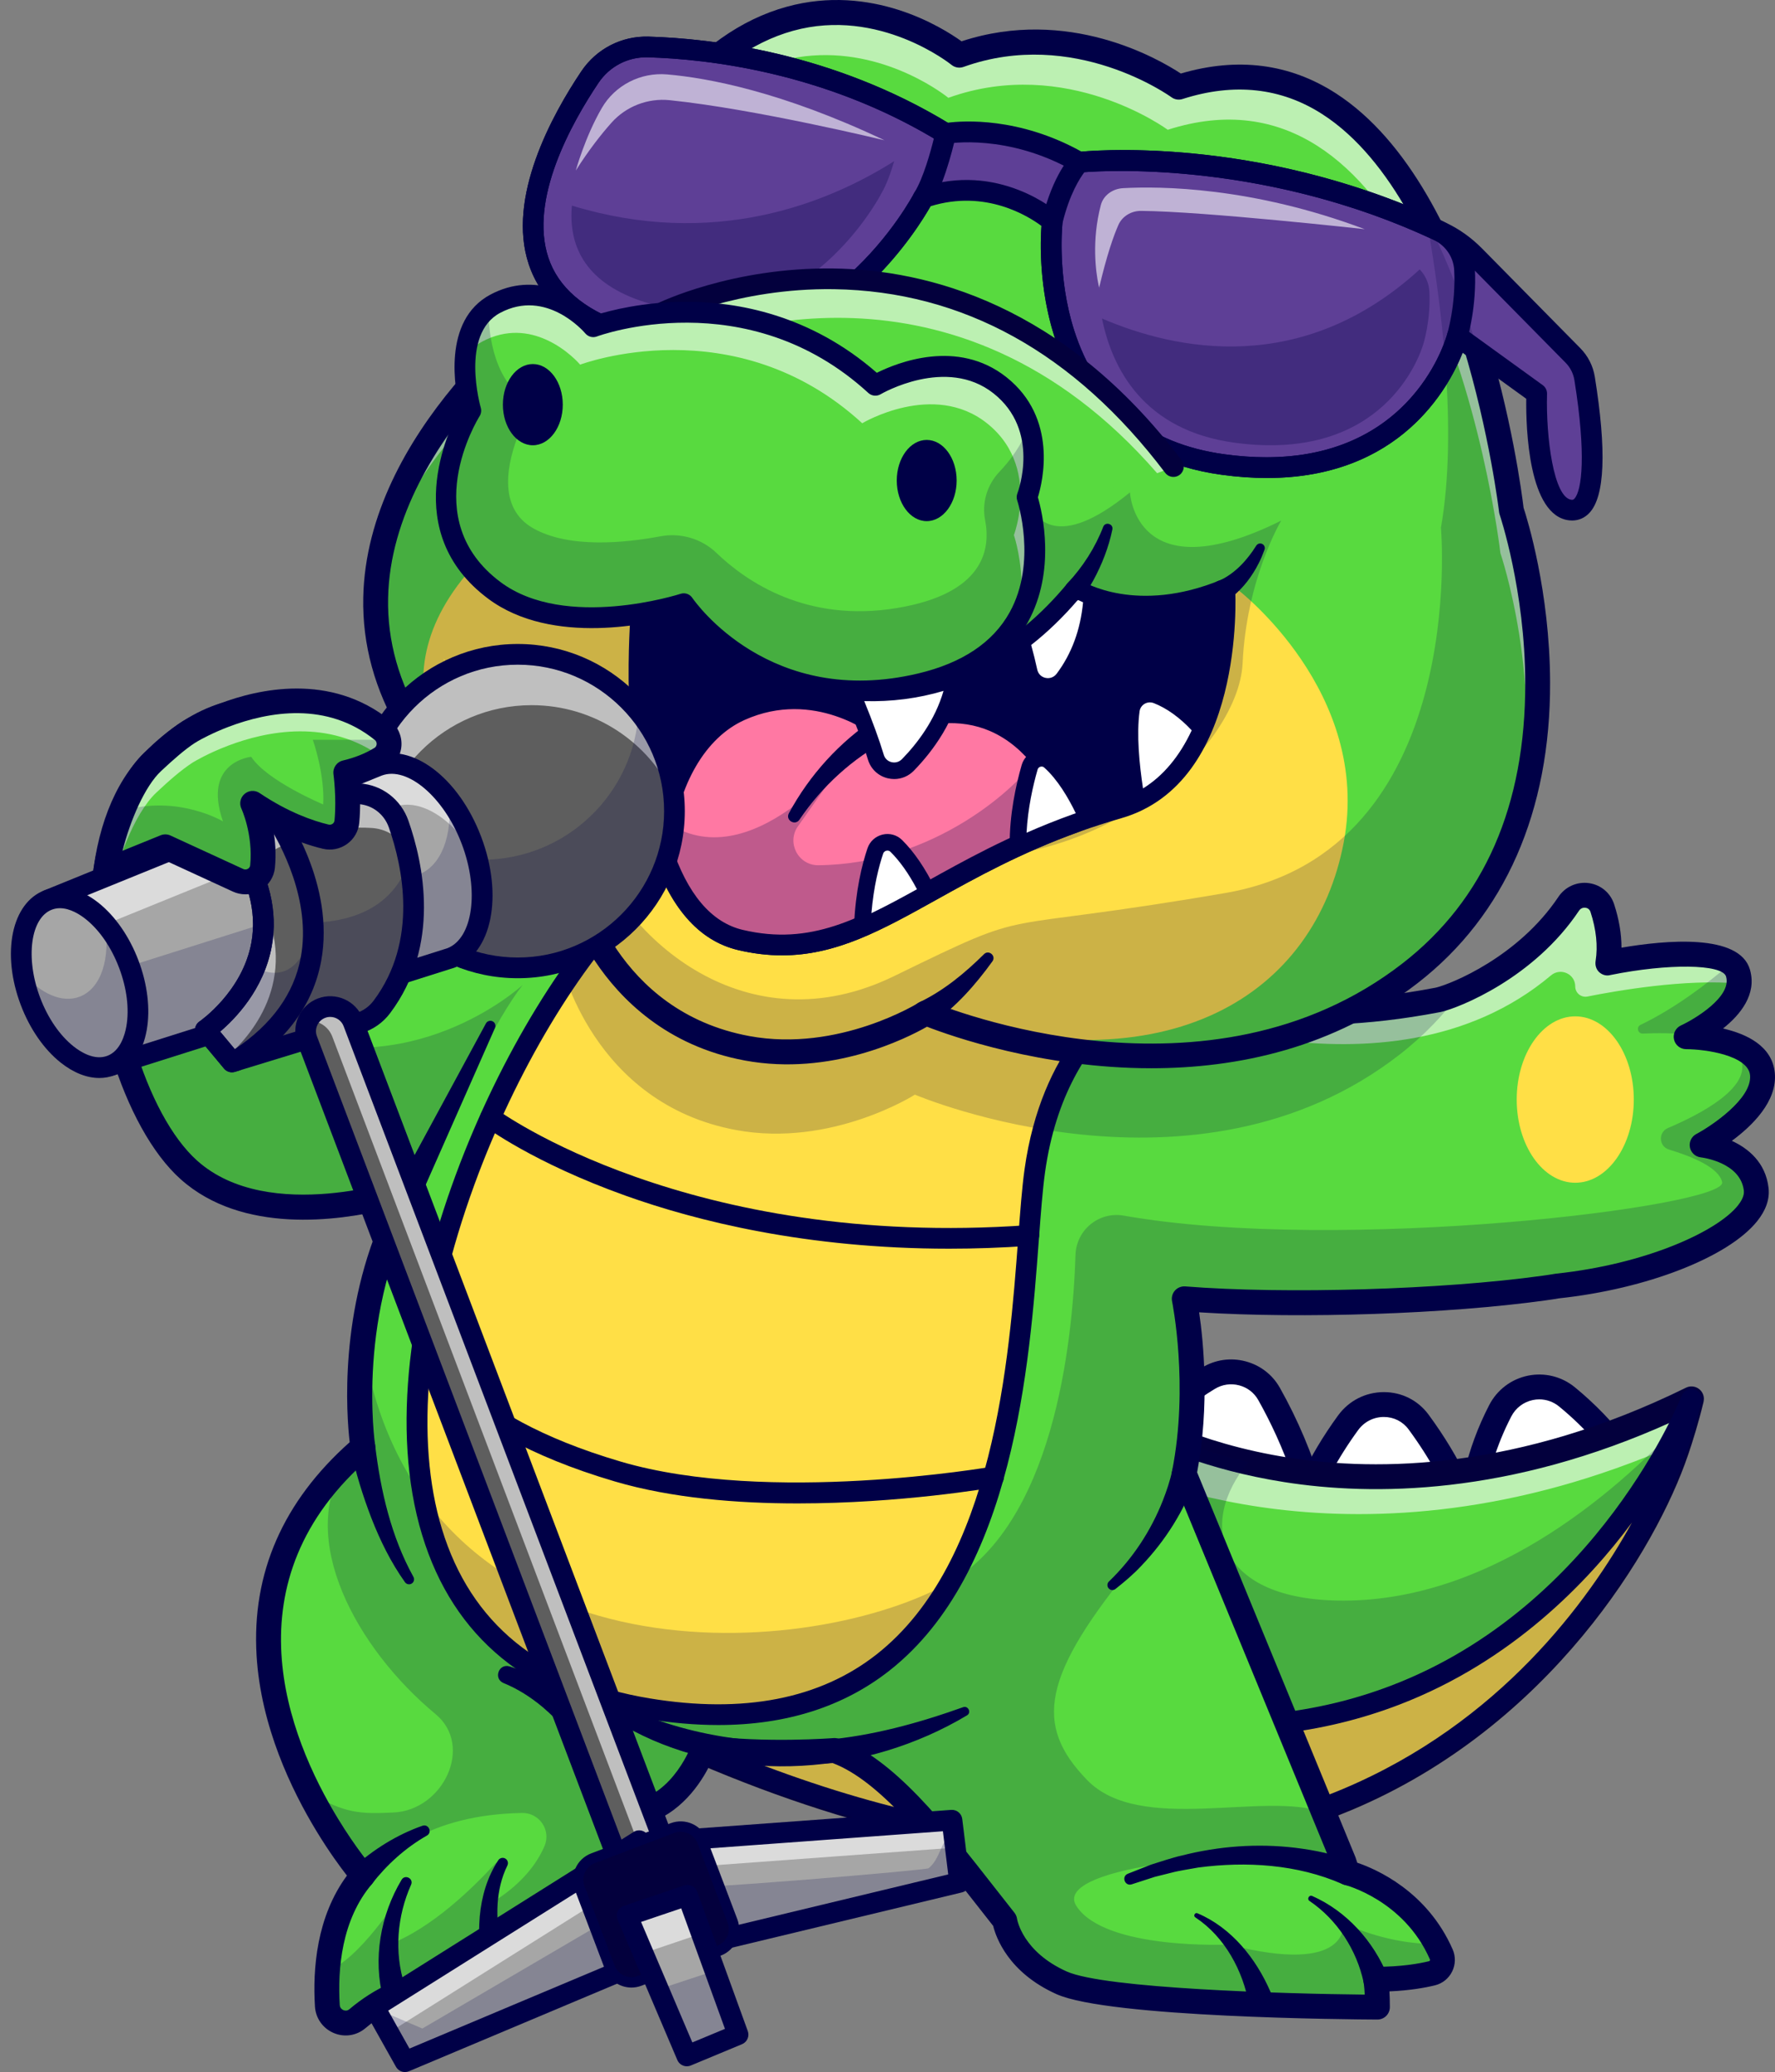 <svg xmlns="http://www.w3.org/2000/svg" xmlns:xlink="http://www.w3.org/1999/xlink" version="1.1" id="Layer_1" x="0px" y="0px" style="enable-background:new 0 0 2521.12 2959.9;" xml:space="preserve" viewBox="-15.57 0.01 2536.7 2959.89">
<rect x="-15.57" y="0.01" width="2536.7" height="2959.89" fill="#808080" stroke="none"/>
<style type="text/css">
	.st0{fill:#FFFFFF;}
	.st1{fill:#4A1763;}
	.st2{fill:#8DC63E;}
	.st3{fill:#BA8963;}
	.st4{opacity:0.6;}
	.st5{opacity:0.2;}
	.st6{fill:#D7DF22;}
	.st7{opacity:0.4;}
	.st8{fill:#03003D;}
	.st9{fill:#FC7CB6;}
	.st10{fill:#FF67A0;}
	.st11{fill:#957E8F;}
	.st12{fill:#615569;}
	.st13{fill:none;stroke:#4A1763;stroke-width:25.191;stroke-linecap:round;stroke-linejoin:round;stroke-miterlimit:10;}
	.st14{fill:#B2C5CA;}
	.st15{fill:#486FC9;}
	.st16{fill:#FF8C26;}
	.st17{fill:#FFB969;}
	.st18{fill:#FEBD1C;}
	.st19{fill:#969696;}
	.st20{fill:#B199C5;}
	.st21{fill:#FFB375;}
	.st22{fill:#380072;}
	.st23{fill:#3A0000;}
	.st24{fill:#994E31;}
	.st25{fill:#FF82A5;}
	.st26{fill:#390075;}
	.st27{opacity:0.5;}
	.st28{fill:#FF0068;}
	.st29{fill:#F89B29;}
	.st30{opacity:0.25;}
	.st31{fill:#000072;}
	.st32{fill:#FF78A3;}
	.st33{fill:#42477F;}
	.st34{fill:#5E5E5E;}
	.st35{fill:#A6A6A6;}
	.st36{opacity:0.3;}
	.st37{fill:#020174;}
	.st38{fill:#60567C;}
	.st39{fill:#5E3F96;}
	.st40{fill:#494963;}
	.st41{opacity:0.45;}
	.st42{fill:#F87B38;}
	.st43{fill:#982E20;}
	.st44{fill:#6B184E;}
	.st45{fill:#74698B;}
	.st46{fill:#FCC9CD;}
	.st47{fill:#601F32;}
	.st48{fill:#5F566D;}
	.st49{fill:#FF6883;}
	.st50{fill:#A1A1AF;}
	.st51{fill:#8C7F6B;}
	.st52{fill:#000047;}
	.st53{fill:#58DA3F;}
	.st54{fill:#FFDF46;}
	.st55{fill:#91C948;}
	.st56{fill:#FEDA24;}
	.st57{fill:#380175;}
	.st58{fill:#FFCD61;}
	.st59{fill:#56BCF9;}
	.st60{fill:#DCF5FF;}
	.st61{fill:#96B1FF;}
	.st62{fill:#371A45;}
	.st63{fill:#99A4C4;}
	.st64{fill:#FFD243;}
	.st65{opacity:0.7;}
	.st66{fill:#FF9D33;}
	.st67{fill:#E81818;}
	.st68{fill:#E7A900;}
	.st69{fill:#FFFD01;}
	.st70{fill:#22A7F0;}
</style>
<g>
	<g>
		<g class="st4">
			<g>
				<path class="st0" d="M165.91,1371.13c-23.66-23.78-51.12-34.61-74.01-25.91c-38.81,14.73-50.17,79.57-25.38,144.89      c1.24,3.25,2.54,6.39,3.9,9.52c-16.45-16.39-31.06-39.05-41.18-65.79c-24.73-65.31-13.37-130.16,25.38-144.89      C91.54,1274.93,139.93,1311.32,165.91,1371.13z"/>
			</g>
		</g>
		<g>
			<g>
				<path class="st0" d="M1599.25,2061.64l258.62,70.98c-14.41-48.4-33.98-95.61-59.75-141.36c-17.21-30.56-56.43-40.64-86.49-22.57      C1672.91,1991.97,1635.74,2024.67,1599.25,2061.64z"/>
			</g>
		</g>
		<g>
			<g>
				<path class="st0" d="M1857.88,2122.17h208.55c-14.15-30.25-32.35-60.49-54.58-90.74c-25.02-34.03-75.87-33.12-100.78,0.98      C1890.29,2060.83,1872.42,2090.68,1857.88,2122.17z"/>
			</g>
		</g>
		<g>
			<g>
				<path class="st0" d="M2093.99,2108.86l204.43-36.13c-21.3-28.02-46-53.88-74.55-77.29c-30.89-25.33-77.07-15.66-95.4,19.83      C2112.29,2046.59,2101.23,2077.76,2093.99,2108.86z"/>
			</g>
		</g>
		<g>
			<g>
				<path class="st52" d="M1857.88,2150.37c-1.57,0-3.14-0.21-4.7-0.63l-258.62-70.98c-6.08-1.67-10.81-6.43-12.45-12.51      c-1.63-6.09,0.09-12.58,4.51-17.07c43.09-43.67,79.91-74.07,115.86-95.69c18.79-11.3,40.8-14.44,61.99-8.84      c21.03,5.55,38.47,19.01,49.11,37.9c25.53,45.32,46.15,94.11,61.3,145.01c1.84,6.18,0.18,12.87-4.33,17.48      C1867.17,2148.49,1862.58,2150.37,1857.88,2150.37z M1633.67,2052.68l197.21,54.13c-13.03-37.25-29.19-73.07-48.22-106.84      c-5.89-10.46-15.57-17.92-27.24-21c-11.84-3.12-24.14-1.38-34.64,4.94C1693.51,2000.3,1665.4,2022.45,1633.67,2052.68z"/>
			</g>
		</g>
		<g>
			<g>
				<path class="st52" d="M2066.42,2139.93h-208.54c-6.05,0-11.69-3.09-14.95-8.18s-3.7-11.51-1.16-17.01      c14.62-31.66,33.11-62.88,54.96-92.78c15.45-21.14,39.27-33.29,65.36-33.33c0.04,0,0.08,0,0.12,0      c25.54,0,48.84,11.76,63.93,32.29c22.82,31.04,41.78,62.58,56.36,93.74c2.57,5.49,2.16,11.92-1.1,17.05      C2078.14,2136.82,2072.49,2139.93,2066.42,2139.93z M1886.55,2104.43h150.98c-11.35-20.81-24.74-41.73-40-62.48      c-8.33-11.33-21.21-17.82-35.34-17.82c-0.02,0-0.04,0-0.07,0c-14.65,0.02-28.05,6.86-36.75,18.76      C1910.76,2062.91,1897.76,2083.52,1886.55,2104.43z"/>
			</g>
		</g>
		<g>
			<g>
				<path class="st52" d="M2094,2126.61c-4.83,0-9.5-1.97-12.88-5.54c-4.1-4.33-5.76-10.42-4.41-16.23      c7.98-34.33,19.76-66.29,35.99-97.71c11.24-21.74,31.39-37.04,55.29-41.98c23.81-4.9,48.3,1.13,67.14,16.57      c28.88,23.68,54.93,50.68,77.43,80.27c3.75,4.93,4.65,11.45,2.4,17.21s-7.35,9.94-13.44,11.01l-204.42,36.13      C2096.06,2126.52,2095.02,2126.61,2094,2126.61z M2184.26,1998.98c-3.02,0-6.07,0.31-9.1,0.93      c-13.36,2.76-24.63,11.33-30.93,23.51c-10.63,20.58-19.17,41.41-25.85,63.11l147.19-26.01c-16.15-18.51-33.89-35.71-52.96-51.34      C2204.49,2002.51,2194.5,1998.98,2184.26,1998.98z"/>
			</g>
		</g>
		<g>
			<g>
				<path class="st53" d="M2401.79,1998.24c0,0,0,0.12-0.06,0.3c-0.06,0.12-0.06,0.24-0.06,0.41c-0.06,0.18-0.06,0.36-0.12,0.53      c-0.71,2.96-2.66,11.12-6.03,23.37v0.06c-3.43,12.31-8.28,28.75-14.85,48.28c-0.18,0.59-0.41,1.18-0.65,1.78      c-53.96,158.85-421.94,877.66-1451,403.42c-10.65-4.91-21.36-9.94-32.12-15.09c0,0,9.47-2.25,26.68-7.4      c48.45-14.55,158.67-52.36,292.79-128.44c117.79-66.79,253.98-163.17,382.9-299.36c0,0,61.41,38.4,169.44,63.13      C1910.51,2121.71,2132.66,2130.64,2401.79,1998.24z"/>
			</g>
		</g>
		<g class="st4">
			<g>
				<path class="st0" d="M2401.79,1998.24c0,0,0,0.12-0.06,0.3c-0.06,0.12-0.06,0.24-0.06,0.41c-0.06,0.18-0.06,0.36-0.12,0.53      c-0.71,2.96-2.66,11.12-6.03,23.37v0.06c-3.43,12.31-8.28,28.75-14.85,48.28c-0.18,0.59-0.41,1.18-0.65,1.78      c-3.61,10.59-8.58,23.66-15.09,38.69c2.66-8.64,4.85-16.27,6.69-22.72v-0.06c3.37-12.25,5.32-20.41,6.03-23.37      c0.06-0.18,0.06-0.35,0.12-0.53c0-0.18,0-0.3,0.06-0.41c0.06-0.18,0.06-0.3,0.06-0.3c-457.8,200.14-790.87,34.79-800.99,28.75      l20.35-64.84c0.71-0.65,1.36-1.36,2.01-2.07c0,0,61.41,38.4,169.44,63.13C1910.51,2121.71,2132.66,2130.64,2401.79,1998.24z"/>
			</g>
		</g>
		<g>
			<g>
				<path class="st8" d="M1563.93,2653.98c-203.17,0-428.82-58.96-674.73-176.66c-6.78-3.25-10.78-10.42-9.98-17.89      c0.79-7.48,6.22-13.64,13.53-15.39c1.36-0.32,137.83-33.57,314.83-134c141.05-79.99,268.48-179.62,378.76-296.13      c5.81-6.14,15.13-7.33,22.3-2.85c0.78,0.49,81.92,50.22,218.64,71.35c126.07,19.49,326.71,17.95,566.64-100.09      c5.5-2.7,12.01-2.38,17.21,0.86c5.21,3.24,8.37,8.94,8.37,15.07c0,1.04-0.11,2.15-0.31,3.25c-0.07,0.47-0.15,0.95-0.26,1.41      c-0.05,0.24-0.1,0.49-0.17,0.73h0c-6.83,28.48-15.31,55.36-21.26,73.04c-0.26,0.81-0.56,1.62-0.87,2.42      c-44.98,132.09-196.58,386.92-480.4,506.44C1807.87,2631.18,1690.24,2653.97,1563.93,2653.98z M947.15,2465.2      c371.17,168.85,692.39,198.35,955.33,87.63c341.3-143.73,455.99-471.67,460.71-485.56c0.1-0.3,0.21-0.61,0.33-0.9l0.22-0.55      c3.21-9.54,7.14-21.71,11.1-35.2c-233.78,106.17-429.57,106.25-554.9,86.57c-113.04-17.75-188.77-53.46-217.41-68.81      c-110.47,114.75-237.39,213.12-377.42,292.53C1103.93,2409.66,1002.8,2447.33,947.15,2465.2z M2384.88,1992.87      c-0.26,0.76-0.46,1.55-0.61,2.35c0.16-0.8,0.37-1.58,0.62-2.34L2384.88,1992.87z"/>
			</g>
		</g>
		<g>
			<g>
				<path class="st54" d="M2401.76,1998.96c-0.06,0.18-0.06,0.35-0.12,0.53c-1.42,5.92-7.75,32.72-20.89,71.7      c-0.18,0.59-0.41,1.18-0.65,1.77c-54.49,160.51-429.61,892.57-1483.24,388.34c0,0,137.86-32.78,319.5-135.84      C2102.55,2776.94,2401.76,1998.96,2401.76,1998.96z"/>
			</g>
		</g>
		<g>
			<g>
				<path class="st52" d="M1563.93,2651.01c-202.73,0.01-427.93-58.86-673.45-176.36c-5.65-2.71-8.98-8.68-8.32-14.91      s5.18-11.37,11.28-12.82c1.36-0.32,138.18-33.64,315.6-134.31c4.32-2.45,9.58-2.56,14.01-0.31      c284.48,144.94,536.87,177,750.16,95.33c295.7-113.23,413.48-410.99,414.63-413.98c2.89-7.5,11.24-11.3,18.8-8.6      c7.15,2.57,11.12,10.08,9.39,17.33c-0.04,0.19-0.09,0.38-0.13,0.57h0c-6.83,28.47-15.31,55.35-21.25,72.97      c-0.14,0.48-0.44,1.3-0.79,2.17c-44.79,131.6-195.87,385.6-478.76,504.73C1807.1,2628.29,1689.83,2651.01,1563.93,2651.01z       M938.94,2464.7c374.9,172.02,699.32,202.6,964.68,90.85c224.17-94.4,350.93-268,413.09-380.61c-0.02,0.02-0.04,0.05-0.06,0.08      c-62.78,84.55-171.43,198.31-332.53,260.1c-219.72,84.28-477.9,53.01-767.41-92.88C1093.31,2411.5,991.58,2448.24,938.94,2464.7      z"/>
			</g>
		</g>
		<g class="st5">
			<g>
				<path class="st52" d="M2395.52,2022.14c-3.43,12.31-8.28,28.75-14.85,48.28c-0.18,0.59-0.41,1.18-0.65,1.78      c-53.96,158.85-421.94,877.66-1451,403.42c-1.83-7.45-3.61-14.97-5.44-22.48c48.45-14.55,158.67-52.36,292.79-128.44      c117.79-66.79,253.98-163.17,382.9-299.36c0,0,61.41,38.4,169.44,63.13c-73.77,88.21-44.84,198.01,135.48,198.01      C2124.26,2286.47,2307.84,2118.81,2395.52,2022.14z"/>
			</g>
		</g>
		<g>
			<g>
				<path class="st53" d="M2493.35,1702.59c6.21,55.73-130.87,121.58-283.8,137.91c-0.18,0-0.3,0.06-0.47,0.06      c-6.21,1.06-12.54,2.01-18.99,2.9c-136.66,18.99-360.59,27.51-514.17,15.32c0,0,25.38,122.23,0,249.78l5.74,13.9l193.81,470.93      l26.39,64.07l2.13,5.21l5.21,15.97c0,0,83.54,20.47,127.2,102.53c2.48,4.56,4.79,9.29,6.92,14.2      c4.79,11.06-1.48,23.96-13.19,26.86c-16.62,4.08-43.37,8.58-80.64,8.58c0,0,2.54,11.12,2.54,39.82c0,0-377.81-1.77-451.34-34.73      c-73.48-32.95-81.29-89.04-81.29-89.04c-80.52-101.58-160.86-214.28-243.39-242.86c0,0-98.56,7.87-186.66-3.96      c0,0-27.98,82.59-99.92,94.6c0,0,0,0,0.06,0.06l3.61,9.64c25.38,66.61-20,182.22-151.57,254.04      c-13.07,7.1-29.4,2.13-36.15-11.06l-13.49-26.62c-36.44,20.11-60.29,42.95-85.78,71.65c-12.6,14.2-35.67,10.53-43.48-6.75      l-14.61-32.6c-19.58,8.82-37.39,20.35-53.84,34.25c-16.39,13.79-41.53,2.78-42.83-18.58c-3.19-51.65,2.13-129.51,50.76-186.06      c0,0-23.49-27.16-50.82-72.12c-8.46-13.9-17.33-29.46-25.91-46.5c-61-119.98-111.58-310.3,52.71-471.22      c7.57-7.4,15.56-14.73,24.02-22.01c0,0-9.52-60.88-1.01-144.59c0-0.06,0-0.12,0-0.12c1.89-18.87,4.73-38.87,8.87-59.58      c10.29-52.3,28.46-109.21,59.52-163.7c0,0-203.93,72-315.92-27.98c-75.67-67.56-133.06-249.07-121.64-400.76      c4.79-64.55,22.13-123.65,55.73-166.3c4.38-5.5,8.99-10.77,13.9-15.74c17.69-17.87,35.14-32.01,52.06-42.95      c0.47-0.3,0.71-0.41,0.71-0.41s0.06-0.06,0.18-0.12c17.04-10.95,33.66-18.58,49.52-23.43c85.9-26.27,152.05,28.69,166.66,91.29      l7.93,46.32l29.23,170.5c0,0,365.97-28.87,699.71,8.4c156.48,17.45,276.11,50.23,389.82,75.08      c136.96,30.05,265.4,48.63,439.51,15.44c0,0,0.12,0,0.35-0.06c0.35-0.06,0.89-0.18,1.72-0.36c0.24-0.06,0.53-0.12,0.83-0.18      c16.39-3.84,121.4-41,185.59-136.96c12.54-18.69,41.06-15.32,48.04,6.09c7.34,22.48,12.42,50.17,7.99,78.27      c0,0,0.24-0.06,0.65-0.12c10.35-2.07,136.37-26.86,175.06,0.89c5.09,3.67,8.64,8.22,10.24,13.78v0.06      c1.48,5.15,1.89,10.18,1.48,15.03c-3.31,35.73-52.89,64.25-69.93,73.12c-3.55,1.83-5.68,2.78-5.68,2.78s17.69,0,38.81,3.73      c30.11,5.32,67.21,18.22,70.23,49.52c5.09,53.25-86.2,101.4-86.2,101.4s70.99,7.69,77.32,63.42V1702.59z"/>
			</g>
		</g>
		<g class="st4">
			<g>
				<path class="st0" d="M2469.76,1405.08c-75.63-7.33-176.63,10.45-216.68,18.46c-9.03,1.81-17.42-5.1-17.42-14.32v0      c0-17.96-20.95-27.45-34.68-15.87c-235.28,198.3-606.32,35.11-606.04,33.86c0.95-4.73,2.07-9.41,3.37-14.02      c136.96,30.05,265.4,48.63,439.51,15.44c0,0,0.12,0,0.35-0.06c0.35-0.06,0.89-0.18,1.72-0.36c0.24-0.06,0.53-0.12,0.83-0.18      c16.39-3.84,121.4-41,185.59-136.96c12.54-18.69,41.06-15.32,48.04,6.09c7.34,22.48,12.42,50.17,7.99,78.27      c0,0,0.24-0.06,0.65-0.12c10.35-2.07,136.37-26.86,175.06,0.89c5.09,3.67,8.64,8.22,10.24,13.78v0.06      C2469.76,1395.2,2470.18,1400.23,2469.76,1405.08z"/>
			</g>
		</g>
		<g class="st5">
			<g>
				<path class="st52" d="M510.92,1862.23c10.29-52.3,28.46-109.21,59.52-163.7c0,0-203.93,72-315.92-27.98      c-75.67-67.56-133.06-249.07-121.64-400.76c4.79-64.55,22.13-123.65,55.73-166.3c-45.85,146.13-4.61,296.93,175.3,368.16      c206.06,81.58,363.79-61.29,367.63-64.78C655.45,1503.41,510.92,1862.23,510.92,1862.23z"/>
			</g>
		</g>
		<g>
			<g>
				<ellipse class="st54" cx="2235.67" cy="1570.7" rx="83.67" ry="118.85"/>
			</g>
		</g>
		<g>
			<g>
				<path class="st52" d="M587.6,2915.37c-2.21,0-4.44-0.17-6.66-0.5c-14.84-2.25-27.39-11.76-33.57-25.43l-7.04-15.71      c-11.68,6.56-22.84,14.37-33.78,23.61c-12.72,10.71-30.11,13.27-45.4,6.7c-15.4-6.6-25.59-21.07-26.61-37.75      c-3.32-53.71,2.32-128.21,45.72-187.04c-9.61-12.31-25.62-34.03-43.23-63c-35.84-58.81-79.86-150.18-85.92-251.33      c-7.04-117.51,37.72-219.99,133.07-304.74c-4.58-39.48-15.76-187.97,51.64-332.56c-67.77,16.31-204.89,35.75-293.16-43.06      c-82.04-73.24-139.24-259.56-127.51-415.33c6.22-83.38,32.07-150.19,74.73-193.21c17.83-18.01,36.34-33.27,55.02-45.36      c0.43-0.27,0.8-0.5,1.12-0.68c17.64-11.31,35.72-19.84,53.74-25.35c54.06-16.53,95.09-2.91,119.99,11.43      c34.86,20.07,60.07,53.89,69.15,92.8c0.08,0.35,0.15,0.69,0.21,1.04l34.44,200.99c74.72-4.97,394.86-23.02,686.9,9.59      c123.98,13.84,226.86,37.63,317.62,58.61c163.65,37.84,304.99,70.52,506.42,32.11c0.21-0.04,0.41-0.08,0.62-0.11      c0.05-0.01,0.1-0.02,0.16-0.03l0.71-0.16c0.08-0.02,0.48-0.11,0.94-0.2c21.29-5.13,117.15-43.54,174.64-129.49      c9.74-14.52,26.48-22.04,43.7-19.65c16.89,2.35,30.67,13.88,35.96,30.11c7.02,21.51,10.54,42.31,10.53,62.1      c63.04-10.8,168.44-20.52,183.56,31.25c0.09,0.29,0.16,0.58,0.23,0.87c9.62,34.77-13.95,63.67-38.69,83.35      c33.26,7.58,70.3,24.7,73.99,63.31c3.88,40.57-32.25,75.7-61.41,97.13c23.13,10.64,48.32,30.56,52.5,67.38      c0.02,0.2,0.04,0.4,0.06,0.6c1.58,15.58-3.92,31.33-16.36,46.82c-41.34,51.46-157.71,96.76-283.04,110.18      c-6.26,1.06-12.64,2.02-19.14,2.92c-140.26,19.49-348.25,26.45-495.31,17.05c6.09,41.28,15.3,132.48-2.85,228.63l226.05,549.2      c0.17,0.41,0.32,0.83,0.46,1.25l2.34,7.17c26.6,8.98,99.92,40.51,136.37,123.92c4.4,10.17,4.1,21.66-0.81,31.56      c-4.88,9.85-13.77,17.01-24.39,19.63c-13.97,3.43-35.78,7.4-65.2,8.68c0.35,6.04,0.6,13.48,0.6,22.49      c0,4.72-1.88,9.25-5.23,12.58c-3.33,3.31-7.83,5.17-12.52,5.17c-0.03,0-0.06,0-0.08,0c-39.06-0.19-383.72-2.76-458.52-36.28      c-68.88-30.88-86.5-81.05-90.53-97.48c-8.46-10.7-16.92-21.51-25.39-32.32c-67.35-86.06-136.96-175-203.98-200.31      c-18.39,1.27-96.85,5.84-172.94-2.68c-10.77,23.33-37.83,70-87.93,87.63c22.3,77.14-30.56,194.94-162.63,267.04      c-10.63,5.77-22.8,6.99-34.3,3.42c-11.43-3.54-20.72-11.35-26.15-21.99l-4.93-9.73c-25.48,16.42-44.45,35.03-65.27,58.47      C611.9,2910.12,600.03,2915.37,587.6,2915.37z M548.93,2831.78c2.13,0,4.27,0.39,6.31,1.16c4.4,1.67,7.96,5.03,9.89,9.33      l14.61,32.6c1.71,3.79,5.14,4.69,6.53,4.91c1.67,0.26,4.88,0.24,7.48-2.69c26.66-30,52.24-54.29,90.48-75.4      c4.22-2.33,9.2-2.84,13.8-1.43c4.6,1.42,8.43,4.64,10.61,8.94l13.49,26.63c1.38,2.71,3.74,3.78,5.02,4.18      c1.31,0.41,3.96,0.86,6.82-0.69c118.56-64.72,166.79-170.89,143.46-232.13l-3.5-9.35c-1.53-3.78-1.74-8.05-0.46-12.06      c2.03-6.33,7.39-11.03,13.95-12.12c60.35-10.08,85.8-82.1,86.05-82.83c2.75-8,10.79-12.94,19.16-11.86      c85.1,11.44,181.92,3.95,182.88,3.87c2.44-0.21,4.9,0.11,7.22,0.92c77.94,26.99,152.01,121.64,223.65,213.18      c9.28,11.86,18.56,23.71,27.84,35.42c1.97,2.48,3.23,5.44,3.67,8.58c0.28,1.74,8.23,47.15,70.97,75.29      c54.42,24.39,310.44,31.89,425.93,33.04c-0.61-12.62-1.72-18.07-1.73-18.14c-1.09-5.23,0.21-10.76,3.58-14.9      c3.37-4.15,8.41-6.64,13.75-6.64c35.98,0,61.41-4.39,76.41-8.07c0.15-0.04,0.7-0.18,1.07-0.92c0.19-0.38,0.35-0.98,0.07-1.65      c-37.09-84.87-121.21-106.33-122.05-106.54c-5.97-1.46-10.75-5.9-12.66-11.74l-5-15.33l-227.81-553.5      c-1.33-3.23-1.68-6.79-0.99-10.21c24.34-122.3,0.27-241.53,0.03-242.72c-1.13-5.47,0.38-11.15,4.07-15.34      c3.69-4.19,9.16-6.35,14.71-5.96c143.07,11.35,367.24,4.67,510.33-15.21c6.27-0.86,12.41-1.78,18.44-2.82      c0.33-0.05,0.65-0.1,0.98-0.14c0.2-0.03,0.4-0.05,0.6-0.07l0,0c128.82-13.75,229.77-60.31,259.35-97.13      c4.43-5.51,9.53-13.66,8.7-21.16c-0.01-0.13-0.03-0.26-0.04-0.39c-4.92-40.44-59.3-47.15-61.62-47.42      c-7.73-0.89-14.01-6.71-15.45-14.37c-1.44-7.65,2.25-15.34,9.13-18.97c20.94-11.09,80.03-50.35,76.81-84.01      c-2.67-27.97-62.72-37.13-91.38-37.19c-8.34-0.01-15.55-5.83-17.32-13.99c-1.77-8.15,2.37-16.43,9.95-19.9      c19.38-8.92,72.87-40.9,64.47-69.84c-0.04-0.13-0.08-0.27-0.11-0.4c-6.19-17.52-82.67-18.45-164.62-1.88      c-0.07,0.01-0.14,0.03-0.21,0.04c-5.75,1.68-11.51,0.17-16.06-3.77c-4.63-4.01-6.38-10.27-5.42-16.32      c3.36-21.26,0.89-44.81-7.33-70c-1.48-4.53-5.08-5.68-7.09-5.96c-1.77-0.26-6.26-0.33-9.33,4.25      c-64.74,96.79-171.29,138.48-196.27,144.35c-0.2,0.04-0.4,0.09-0.61,0.13c-0.16,0.04-0.34,0.07-0.5,0.11      c-1.3,0.28-2.08,0.44-2.6,0.53c-0.05,0.01-0.1,0.02-0.15,0.02c-208.65,39.74-353.33,6.29-520.84-32.44      c-94.21-21.78-191.62-44.3-313.56-57.92c-328.14-36.65-692.7-8.63-696.34-8.35c-9.14,0.74-17.34-5.65-18.89-14.69l-37.06-216.28      c-6.86-28.74-26.34-54.73-52.18-69.61c-18.81-10.83-50.03-21.05-91.89-8.25c-14.5,4.44-29.2,11.33-43.7,20.49      c-0.84,0.8-1.54,1.3-2.96,1.86c-16.17,10.52-32.51,24.05-48.38,40.08c-36.65,36.95-58.96,96.03-64.55,170.88      c-10.82,143.67,42.19,320.52,115.76,386.2c102.75,91.73,296.26,25.17,298.21,24.48c6.98-2.46,14.77-0.32,19.52,5.37      c4.75,5.69,5.47,13.72,1.8,20.16c-93.65,164.36-65.56,354.57-65.27,356.47c0.94,6.07-1.32,12.21-5.99,16.21      c-207.11,177.41-118.48,400.07-47.21,517.01c26.14,43,48.87,69.49,49.09,69.76c5.74,6.65,5.76,16.51,0.03,23.17      c-44.13,51.32-49.65,122.62-46.5,173.4c0.29,4.72,3.71,6.68,5.17,7.3c1.75,0.75,5.18,1.59,8.52-1.22      c18.06-15.27,37.58-27.68,57.98-36.86C543.96,2832.3,546.44,2831.78,548.93,2831.78z M2285.49,1392.91c-0.01,0-0.03,0-0.04,0      C2285.46,1392.91,2285.47,1392.91,2285.49,1392.91z M2286.57,1392.68L2286.57,1392.68L2286.57,1392.68z M263.12,1061.06      C263.12,1061.06,263.12,1061.06,263.12,1061.06C263.12,1061.06,263.12,1061.06,263.12,1061.06z"/>
			</g>
		</g>
		<g>
			<g>
				<path class="st52" d="M1902.62,2691.25c-64.1-28.1-137.01-32.63-205.92-23.47c-10.93,2.1-27.57,4.45-38.21,7.37      c-2.89,0.74-21,5.22-23.68,5.91c-3.35,1.06-10.61,3.45-13.95,4.52c0,0-18.64,6.03-18.64,6.03l-0.53,0.17      c-9.73,3.03-14.98-11.26-5.42-15.16c8.94-3.53,24.25-9.51,32.98-12.94c13.21-4.04,30.37-10.09,43.8-12.98      c52.88-13.52,108.37-17.64,162.68-11.13c27.96,3.42,55.9,9.13,82.23,19.67C1939.87,2669.68,1924.64,2701.81,1902.62,2691.25      L1902.62,2691.25z"/>
			</g>
		</g>
		<g>
			<g>
				<path class="st52" d="M488.9,2668.2c29.01-26.14,62.4-47.22,99.25-60.11c8.78-3.07,14.47,9.29,6.48,13.97      c-30.71,17.38-57.71,41.94-79.21,69.73C499.3,2712.09,470.61,2686.62,488.9,2668.2L488.9,2668.2z"/>
			</g>
		</g>
		<g>
			<g>
				<path class="st52" d="M839.55,2419.18c97.25,54.84,212.6,76.88,323.52,66.36c67.92-5.9,133.15-23.83,197.79-46.84      c7.12-2.59,12.29,7.7,5.5,11.71c-142.08,84.96-328.99,99.76-477.48,21.83c-21.03-11.36-41.14-23.46-59.7-39.63      c-3.54-3.08-3.9-8.44-0.83-11.97C831.23,2417.34,836.03,2416.85,839.55,2419.18L839.55,2419.18z"/>
			</g>
		</g>
		<g>
			<g>
				<path class="st52" d="M520.56,2064.7c7.75,64.41,22.87,130.41,54.6,187.65c2.07,3.45,0.88,7.96-2.64,9.92      c-3.21,1.8-7.23,0.82-9.32-2.1c-20.04-28.08-35.34-59.21-47.88-91.24c-12.48-32.48-22.46-64.72-29.88-99.04      c-2.03-9.61,4.1-19.05,13.71-21.08C509.52,2046.54,519.72,2054.15,520.56,2064.7L520.56,2064.7z"/>
			</g>
		</g>
		<g>
			<g>
				<path class="st52" d="M875.47,2599.98c-27.6-60.16-65.14-118.34-115.71-161.57c-16.88-14.04-35.49-25.99-55.82-34.21      c-14.68-6.35-6.76-28.32,8.66-23.77c47.07,14.89,87.2,46.44,120.71,81.68c33.34,35.56,61.64,74.87,84.98,117.68      C932.33,2609.15,889.26,2629.58,875.47,2599.98L875.47,2599.98z"/>
			</g>
		</g>
		<g>
			<g>
				<path class="st52" d="M1769.66,2864.18c-8.95-49-34.52-97.14-76.86-125.15c-3.51-2.07-0.69-7.64,3.08-5.89      c48.45,20.56,83.63,64.52,104.2,112.09c1.48,3.49,2.84,6.83,4.23,11.03C1811.42,2881.16,1774.09,2889.75,1769.66,2864.18      L1769.66,2864.18z"/>
			</g>
		</g>
		<g>
			<g>
				<path class="st52" d="M1933.3,2832.03c-9.99-46.49-37.72-89.66-77.34-116.47c-4.23-2.6-0.7-9.28,3.85-7.12      c49.15,21.69,87.62,64.62,107.75,114.25C1976.08,2847.63,1938.62,2857.9,1933.3,2832.03L1933.3,2832.03z"/>
			</g>
		</g>
		<g>
			<g>
				<path class="st54" d="M1463.29,1672.44c-27.48,196.17,7.93,860.8-552.94,768.26c-578.82-95.51-272.13-921.09-13.47-1164.15      c0,0,479.32,21.36,764.53,113.54C1661.41,1390.09,1495.78,1440.44,1463.29,1672.44z"/>
			</g>
		</g>
		<g class="st5">
			<g>
				<path class="st52" d="M2072.73,1415.5c-23.61,32.77-52.77,63.6-88.57,91.35c-290.13,225.17-684.74,59.99-692.07,56.91      c-0.06-0.06-0.06-0.06-0.12-0.06c0,0-118.92,75.79-255.46,50.58c-205.94-38.04-250.37-239.61-250.37-239.61      c-0.18-0.12-0.41-0.24-0.59-0.36c-24.02-15.38-46.21-30.82-66.68-46.2c-0.06-0.06-0.12-0.12-0.24-0.18      c-3.61-2.72-7.22-5.5-10.71-8.22c135.84-3.31,322.79-2.25,500.57,17.63c344.97,38.51,510.63,151.28,829.33,90.52      c0,0,0.12,0,0.35-0.06c0.35-0.06,0.89-0.18,1.72-0.36c0.24-0.06,0.53-0.12,0.83-0.18      C2045.34,1426.14,2056.99,1422.42,2072.73,1415.5z"/>
			</g>
		</g>
		<g class="st5">
			<g>
				<path class="st52" d="M2494.32,1698.29c-6.33-55.73-77.32-63.42-77.32-63.42s91.29-48.16,86.2-101.4      c-3.02-31.3-40.11-44.2-70.23-49.52c20.53,6.15,36.21,16.27,40.47,32.54c10,38.22-56.5,74.13-105.37,94.9      c-14.08,5.98-13.07,26.33,1.6,30.76c33.37,10.06,71.65,25.91,75.9,46.62c7.1,34.61-545.06,102.47-855.18,47.74      c-35.26-6.21-67.8,20.23-68.92,56.03c-4.14,127.32-31.83,387.92-185.59,471.1c-206.24,111.58-753.84,143.41-832.88-344.79      c0,0-0.35,1.01-0.95,2.96c0,0,0,0.06,0,0.12c-8.52,83.71,1.01,144.59,1.01,144.59c-8.46,7.28-16.45,14.61-24.02,22.01      c-71.69,108.56,14.83,266.4,127.98,360.19c54.76,45.4,10.8,137.27-60.31,140.41c-44.84,2.01-70.15,2.51-120.38-29.38      c8.58,17.04,17.45,32.6,25.91,46.5c27.33,44.96,50.82,72.12,50.82,72.12c-48.63,56.56-53.96,134.42-50.76,186.06      c1.3,21.36,26.45,32.36,42.83,18.58c16.45-13.9,34.25-25.44,53.84-34.25l14.61,32.6c7.81,17.28,30.88,20.94,43.48,6.75      c25.5-28.69,49.34-51.53,85.78-71.65l13.49,26.62c6.74,13.19,23.07,18.16,36.15,11.06c131.58-71.82,176.95-187.43,151.57-254.04      l-3.61-9.64c-0.06-0.06-0.06-0.06-0.06-0.06c71.94-12.01,99.92-94.6,99.92-94.6c88.09,11.83,186.66,3.96,186.66,3.96      c82.53,28.58,162.87,141.28,243.39,242.86c0,0,7.81,56.09,81.29,89.04c73.54,32.95,451.34,34.73,451.34,34.73      c0-28.69-2.54-39.82-2.54-39.82c37.27,0,64.01-4.49,80.64-8.58c11.71-2.9,17.98-15.8,13.19-26.86      c-2.13-4.91-4.44-9.64-6.92-14.2c-33.13,0.36-79.04-5.56-133.17-29.64c0,0,11.3,75.55-163.58,30.47c0,0-177.37,8.22-217.95-55.2      c-33.49-52.3,202.63-81.11,380.17-69.34l-26.39-64.07h-0.06c-84.96-31.42-262.44,32.01-338.52-46.62      c-76.08-78.57-65.08-148.5,70.17-312.55c31.95-38.81,56.2-76.62,74.6-111.76l-5.74-13.9c25.38-127.55,0-249.78,0-249.78      c153.58,12.19,377.51,3.67,514.17-15.32c6.45-0.89,12.78-1.83,18.99-2.9c0.18,0,0.3-0.06,0.47-0.06      c152.93-16.33,290.01-82.18,283.8-137.91V1698.29z M683.91,2720.07c0,0,3.36-27.21,14.42-54.32c1.54-3.76-3.27-6.82-6.01-3.82      c-31.57,34.52-91.22,92.88-152.05,115.82c0,0,10.77-57.92,32.48-95.84c-10.18,16.86-66.62,107.67-113.77,130.75      c0,0,6.12-217.79,271.53-222.85c24.65-0.47,41.83,24.61,32.09,47.26C751.96,2661.82,729.8,2692.72,683.91,2720.07z"/>
			</g>
		</g>
		<g>
			<g>
				<path class="st52" d="M1010.99,2464.19c-32.68,0-67.04-2.96-103.04-8.9c-167.91-27.71-275.65-116.02-320.21-262.47      c-91.91-302.04,119.11-758,299.02-927.05c2.91-2.74,6.75-4.17,10.79-4c4.81,0.21,484.59,22.51,768.42,114.25      c6.15,1.99,10.3,7.74,10.24,14.2c-0.06,6.46-4.3,12.14-10.49,14.02c-6.36,1.97-157.08,51.11-187.78,270.25l0,0      c-3.52,25.12-6.02,58.45-8.91,97.04c-13.31,177.69-35.59,475.08-213.47,614.92C1189.74,2438.19,1107.76,2464.19,1010.99,2464.19      z M902.48,1291.63c-89.33,86.12-180.9,238.74-239.96,400.33c-69.07,188.97-85.58,363.79-46.49,492.25      c41.02,134.79,140.85,216.17,296.73,241.89c134.09,22.13,243.28,0.95,324.52-62.91c167.64-131.79,189.31-421.05,202.25-593.88      c2.93-39.1,5.46-72.86,9.11-98.93c24.05-171.69,117.73-247.63,171.04-277.53C1355.27,1317.1,957.14,1294.43,902.48,1291.63z       M1463.29,1672.44h0.05H1463.29z"/>
			</g>
		</g>
		<g>
			<g>
				<path class="st52" d="M1124.39,2147.62c-86.58,0-180.16-7.55-260.79-31.23c-253.49-74.43-287.18-188.07-288.49-192.88      c-2.15-7.88,2.5-16.01,10.38-18.16c7.83-2.15,15.92,2.44,18.12,10.24c0.49,1.61,33.73,103.53,268.32,172.42      c211.12,62,526.79,7.71,529.95,7.16c8.04-1.45,15.72,3.96,17.13,12.01c1.41,8.05-3.96,15.71-12.01,17.12      C1398.69,2125.77,1271.69,2147.62,1124.39,2147.62z"/>
			</g>
		</g>
		<g>
			<g>
				<path class="st52" d="M1340.89,1783.75c-203.75,0-361.05-39.47-462.7-75.82c-130.66-46.72-198.88-97.39-201.72-99.53      c-6.53-4.91-7.84-14.18-2.94-20.71c4.9-6.52,14.17-7.85,20.7-2.94l0,0c2.68,2,273.16,199.88,759.41,165.39      c8.19-0.63,15.22,5.56,15.8,13.7c0.58,8.15-5.56,15.22-13.71,15.8C1416,1782.46,1377.67,1783.75,1340.89,1783.75z"/>
			</g>
		</g>
		<g>
			<g>
				<path class="st52" d="M532.3,2855.78c-15.28-57.23-4.21-120.13,26.01-170.5c4.95-8.37,17.68-1.69,13.55,7.16      c-19.91,44.65-24.28,96.31-9.29,142.93c0.86,2.64,1.87,5.55,2.97,7.94C578.55,2868.38,539.61,2883.3,532.3,2855.78      L532.3,2855.78z"/>
			</g>
		</g>
		<g>
			<g>
				<path class="st52" d="M675.9,2822.62c-6.45-27.99-8.19-56.5-5.84-85.04c2.52-28.22,10.74-56.41,26.42-80.18      c2.24-3.5,6.89-4.53,10.39-2.29c3.39,2.16,4.41,6.55,2.56,9.98c-16.8,34.35-16.88,74.06-9.61,110.94      c2.35,11.82,5.75,24.94,9.92,35.85C717.81,2835.44,682.92,2846.58,675.9,2822.62L675.9,2822.62z"/>
			</g>
		</g>
		<g>
			<g>
				<path class="st52" d="M554.47,1691.49l124.4-229.51c1.9-3.51,6.29-4.81,9.8-2.91c3.33,1.8,4.66,5.87,3.17,9.28l-105.51,238.78      C575.72,1729.04,543.61,1713.41,554.47,1691.49L554.47,1691.49z"/>
			</g>
		</g>
		<g>
			<g>
				<path class="st53" d="M1999.9,1390.06c-290.13,225.17-684.74,59.99-692.07,56.91c-0.06-0.06-0.06-0.06-0.12-0.06      c0,0-118.92,75.79-255.46,50.58c-205.94-38.04-250.37-239.61-250.37-239.61c-0.18-0.12-0.41-0.24-0.59-0.36      c-24.02-15.38-46.21-30.82-66.68-46.21c-0.06-0.06-0.12-0.12-0.24-0.18c-214.76-162.1-239.13-326.69-194.35-463.71      c10.41-31.65,24.43-61.82,40.7-90.16c20.94-36.62,45.55-70.11,70.64-99.75c13.9-16.45,27.98-31.71,41.65-45.61      c36.86-37.69,70.7-65.55,90.58-80.88c11.48-8.93,18.28-13.67,18.28-13.67c220.56-612.32,553.58-338.52,553.58-338.52      c169.44-60.82,313.56,45.67,313.56,45.67c169.91-54.49,281.91,52.12,354.2,190.32c94.36,180.27,121.22,414.37,121.22,414.37      S2292.75,1162.82,1999.9,1390.06z"/>
			</g>
		</g>
		<g class="st4">
			<g>
				<path class="st0" d="M2153.96,1168.14c38.34-192.16-25.26-378.04-25.26-378.04s-26.86-234.1-121.22-414.37      c-72.3-138.2-184.29-244.81-354.2-190.32c0,0-144.12-106.49-313.56-45.67c0,0-333.02-273.8-553.58,338.52      c0,0-6.8,4.73-18.28,13.67c-19.88,15.32-53.72,43.19-90.58,80.88c-13.67,13.9-27.75,29.17-41.65,45.61      c-25.08,29.64-49.7,63.13-70.64,99.75c-15.26,26.62-28.58,54.84-38.69,84.36c3.19-18.81,7.87-37.15,13.73-55.08      c10.41-31.65,24.43-61.82,40.7-90.16c20.94-36.62,45.55-70.11,70.64-99.75c13.9-16.45,27.98-31.71,41.65-45.61      c36.86-37.69,70.7-65.55,90.58-80.88c11.48-8.93,18.28-13.67,18.28-13.67c220.56-612.32,553.58-338.52,553.58-338.52      c169.44-60.82,313.56,45.67,313.56,45.67c169.91-54.49,281.91,52.12,354.2,190.32c94.36,180.27,121.22,414.37,121.22,414.37      S2222.17,956.46,2153.96,1168.14z"/>
			</g>
		</g>
		<g>
			<g>
				<path class="st54" d="M1904.8,1203.18c-40.58,214.46-245.88,354.08-597,243.81c-0.06-0.06-0.06-0.06-0.12-0.06      c0,0-118.92,75.79-255.46,50.58c-205.94-38.04-250.37-239.61-250.37-239.61s-0.24-0.12-0.59-0.35      c-4.44-2.54-32.42-18.93-66.68-46.21c-0.06-0.06-0.12-0.12-0.24-0.18c-92.06-73.42-229.19-225.46-76.44-398.87      c0,0,53.72,118.5,308,50.05c0,0,232.74,303.91,556-20.29c0,0,127.43,45.61,231.09,0      C1752.99,842.05,1945.33,988.77,1904.8,1203.18z"/>
			</g>
		</g>
		<g>
			<g>
				<path class="st52" d="M1629.76,1525.99c-156.27,0-286.31-46.05-320.56-59.34c-29.82,16.94-137.32,71-260.2,48.3      c-112.48-20.77-178.43-88.5-213.95-141.66c-30.36-45.43-44.05-87.62-48.65-104.21c-21.59-13.98-42.67-28.67-62.48-43.55      c-0.04-0.03-0.09-0.06-0.13-0.1c-0.05-0.03-0.09-0.07-0.14-0.1C574.87,1113.05,500.82,988,503.56,853.67      c4.83-237.01,245.35-420,283.49-447.54c82.71-227.11,190.93-360.5,321.67-396.46c121.31-33.38,221.24,28.79,249.87,49.35      c152.12-49.85,281.11,24.81,313.38,46.04c81.07-23.83,155.63-14.3,221.74,28.38c209.02,134.93,263.78,555.8,268.11,591.91      c5.09,15.49,37.44,119.01,37.89,249.03c0.64,184.7-64.71,333.3-188.95,429.71l0,0      C1889.91,1497.87,1751.82,1525.99,1629.76,1525.99z M1314.91,1430.72c19.33,8.07,396.37,160.85,674.08-54.67c0,0,0,0,0,0      c116.64-90.51,175.59-225.27,175.22-400.55c-0.28-132.49-36.24-239.46-36.6-240.52c-0.41-1.2-0.69-2.45-0.83-3.71      c-0.5-4.38-52.62-439.13-252.35-568.02c-59.01-38.08-126.31-45.42-200.02-21.79c-5.44,1.75-11.38,0.76-15.96-2.63      c-1.35-0.99-138.89-100-297.01-43.24c-5.88,2.11-12.44,0.97-17.27-2.99c-0.99-0.81-103.23-82.7-226.42-48.58      c-119.8,33.19-220.46,160.84-299.18,379.4c-1.25,3.47-3.56,6.47-6.59,8.57c-2.68,1.86-268.24,188.78-272.91,422.54      C536.61,976.77,605.91,1092,745.03,1197c0.07,0.05,0.14,0.1,0.21,0.16l0,0c20.54,15.44,42.53,30.67,65.34,45.29      c0.37,0.21,0.71,0.42,1.01,0.62c3.86,2.54,6.59,6.49,7.58,11.01c1.73,7.74,44.76,190.6,236.26,225.97      c127.76,23.58,241.58-47.38,242.72-48.11C1303.1,1428.81,1309.58,1428.36,1314.91,1430.72z"/>
			</g>
		</g>
		<g>
			<g>
				<path class="st39" d="M2228.8,728.63c-52.8-5.52-48.24-166.44-48.24-166.44l-113.42-82.01c0,0,0,0.06-0.06,0.17      c-0.06,0.17-0.11,0.56-0.28,1.01c-0.06,0.28-0.11,0.62-0.23,0.96c-6.64,22.8-71.14,217.54-334.73,181.18      c-279.8-38.61-243.6-347.34-243.6-347.34s-78.8-69.96-184.17-33.77c-0.68,1.07-1.18,2.14-1.69,3.21      c-17.39,31.46-165.2,281.76-431.71,189.74c-210.62-72.72-102.89-276.47-43.11-365.35c18.63-27.64,50.04-43.85,83.36-42.89      c84.37,2.48,258.13,21.22,424.96,123.6c0,0,89.61-16.89,190.92,41.03c0,0,250.7-27.13,518.28,100.08      c17.45,8.27,33.26,19.76,46.83,33.49l140.26,142.23c8.95,9.01,14.86,20.6,16.89,33.15      C2257.51,593.26,2275.86,733.53,2228.8,728.63z"/>
			</g>
		</g>
		<g class="st4">
			<g>
				<path class="st0" d="M807.32,243.6c0,0,13.15-48.06,37.22-89.38c19.04-32.69,55.57-51.15,93.26-47.91      c58.06,5,164.03,24.56,310.64,94.07c0,0-184.38-44.66-306.91-57.25c-31.32-3.22-62.35,8.76-83.29,32.27      C843.68,191.75,825.97,214.18,807.32,243.6z"/>
			</g>
		</g>
		<g class="st36">
			<g>
				<path class="st52" d="M1262.33,230.25c-4.48,15.24-10.87,33.72-18.37,46.16c-0.56,0.84-0.95,1.68-1.34,2.58      c-13.84,24.98-131.19,223.72-342.81,150.62c-81.5-28.12-102.95-80.94-98.08-135.89      C1003.77,355.28,1165.26,291.48,1262.33,230.25z"/>
			</g>
		</g>
		<g>
			<g>
				<path class="st52" d="M2231.21,743.55c-1.29,0-2.6-0.07-3.93-0.21c0,0,0,0-0.01,0c-58.75-6.14-62.12-132.44-61.64-173.7      l-90.93-65.74c-19.85,50.12-89.41,178.92-279.63,178.93c-20.34,0-42.04-1.47-65.24-4.67c-152.19-21-213.86-119.45-238.81-198.34      c-21.9-69.27-19.83-134.43-18.21-157.06c-18.41-13.77-79.66-52.57-158.52-28.13c-17.96,31.82-130.43,215.73-329.24,215.74      c-36.8,0-76.54-6.3-119.21-21.03c-66.28-22.88-108.57-60.44-125.72-111.64c-31.94-95.38,33.38-213.83,75.15-275.95      c21.61-32.06,57.5-50.5,96.06-49.42c88.34,2.59,260.68,22.08,427.65,122.97c21.95-2.8,101.51-8.35,191.02,41.29      c37.16-3.23,270.19-17.55,521.41,101.88c18.72,8.87,35.88,21.14,51,36.45l140.27,142.24c11.16,11.23,18.42,25.49,20.95,41.18      c16.96,105.61,14.34,171.01-7.8,194.41C2249.14,739.85,2240.68,743.55,2231.21,743.55z M2230.33,713.92      c1.85,0.2,2.76-0.14,4.05-1.5c10.76-11.37,17.23-62.56,0.08-169.38c-1.54-9.54-5.96-18.22-12.77-25.07l-140.31-142.27      c-12.69-12.85-27.03-23.11-42.63-30.51c-260.41-123.8-507.88-98.99-510.36-98.74c-3.12,0.32-6.23-0.32-8.93-1.87      c-94.93-54.27-180.03-39.49-180.87-39.33c-3.58,0.66-7.33-0.03-10.44-1.94C1165.6,103.56,996.71,84.42,910.5,81.89      c-28.37-0.86-54.76,12.78-70.66,36.37c-38.73,57.59-99.56,166.67-71.64,250.03c14.07,42.03,50.18,73.34,107.32,93.07      c254.13,87.74,397.12-152.66,413.71-182.51c0.57-1.19,1.32-2.72,2.37-4.38c1.8-2.84,4.51-4.98,7.69-6.07      c112.23-38.55,195.31,33.6,198.79,36.7c3.62,3.21,5.43,7.98,4.87,12.78c-0.09,0.74-8.36,75.76,16.56,153.87      c32.68,102.39,104.8,161.98,214.37,177.1c250.58,34.54,312.06-148.66,318.46-170.52c0.09-0.41,0.21-0.85,0.33-1.28      c0.11-0.45,0.27-1.03,0.39-1.39c0-0.01,0.01-0.03,0.01-0.04c1.19-3.68,3.79-6.81,7.34-8.62c4.95-2.53,10.9-2.07,15.4,1.19      l113.42,82.01c3.96,2.87,6.25,7.51,6.12,12.4C2193.63,624.33,2204.83,711.24,2230.33,713.92L2230.33,713.92z M2052.36,480.13      C2052.36,480.13,2052.36,480.13,2052.36,480.13C2052.36,480.13,2052.36,480.13,2052.36,480.13z M2052.56,477.64      c-0.01,0.04-0.02,0.08-0.04,0.11C2052.53,477.72,2052.55,477.68,2052.56,477.64z M2052.76,476.79c0,0.01-0.01,0.02-0.01,0.03      C2052.75,476.81,2052.75,476.8,2052.76,476.79C2052.76,476.79,2052.76,476.79,2052.76,476.79z M2052.78,476.72      C2052.78,476.72,2052.78,476.72,2052.78,476.72c0.06-0.17,0.11-0.35,0.18-0.51C2052.89,476.39,2052.83,476.56,2052.78,476.72z       M2053.85,473.78C2053.84,473.78,2053.84,473.79,2053.85,473.78C2053.84,473.79,2053.84,473.78,2053.85,473.78z"/>
			</g>
		</g>
		<g>
			<g>
				<path class="st52" d="M1795.07,682.83c-20.34,0-42.04-1.47-65.24-4.67c-152.19-21-213.86-119.45-238.81-198.34      c-26.58-84.07-17.85-162.09-17.47-165.37c0.07-0.58,0.17-1.16,0.31-1.73c15.26-63.66,41.37-90.33,42.48-91.44      c2.39-2.39,5.51-3.88,8.87-4.25c10.24-1.11,254.15-25.76,520.17,98.56c27.31,12.76,45.25,39.09,46.82,68.72      c2.79,52.84-9.81,96.81-11.42,102.14h0C2074.48,508.1,2016.62,682.83,1795.07,682.83z M1502.86,318.69      c-0.82,8.28-6.89,79.3,16.65,153.07c32.68,102.39,104.8,161.98,214.37,177.1c21.48,2.96,41.58,4.32,60.37,4.33      c200.87,0.01,252.51-155.68,258.14-175c0.03-0.1,0.06-0.2,0.09-0.29c0.33-1.08,12.79-42.63,10.18-92.02      c-0.99-18.69-12.41-35.35-29.8-43.48c-236.09-110.33-460.17-99.34-498.68-96.44C1527.81,254.33,1512.96,277.14,1502.86,318.69z"/>
			</g>
		</g>
		<g>
			<g>
				<path class="st52" d="M985.07,510.35c-36.8,0-76.54-6.3-119.21-21.03c-66.28-22.88-108.57-60.44-125.72-111.64      c-31.94-95.38,33.38-213.83,75.15-275.95c21.61-32.06,57.5-50.5,96.06-49.42c89.16,2.62,263.87,22.44,432.27,125.78      c5.34,3.28,8.04,9.57,6.73,15.7c-0.55,2.58-13.75,63.55-33.62,96.27c-0.48,0.77-0.7,1.31-0.95,1.84      c-0.14,0.29-0.28,0.57-0.43,0.85C1301.2,318.36,1188.2,510.35,985.07,510.35z M908.1,81.85c-27.42,0-52.8,13.49-68.26,36.41      c-38.73,57.59-99.56,166.67-71.64,250.03c14.07,42.03,50.18,73.34,107.32,93.07c254.13,87.74,397.12-152.66,413.71-182.51      c0.57-1.19,1.32-2.72,2.37-4.38c12.76-21.01,23-58.63,27.44-76.67C1159.32,102.85,995.1,84.37,910.5,81.89      C909.7,81.87,908.9,81.85,908.1,81.85z"/>
			</g>
		</g>
		<g class="st36">
			<g>
				<path class="st52" d="M2018.43,491.84c-5.33,17.7-57.13,168.94-268.79,140.71c-131.24-17.53-175.91-106.54-190.34-177.57      c105.22,45.2,285.88,83.52,454.09-70.13c8.11,8.51,13.15,19.55,13.79,31.54C2029.44,457.45,2018.55,491.62,2018.43,491.84z"/>
			</g>
		</g>
		<g class="st4">
			<g>
				<path class="st0" d="M1555.92,413.68c0,0-0.73-2.58-1.69-7.28c-3.49-17.06-10.1-62.09,3.46-113.59      c3.57-13.54,16.54-23.16,31.63-24c52.61-2.92,184.16-2.1,345.47,58.58c0,0-230.04-25.49-319.65-26.12      c-14.2-0.1-26.93,7.84-32.32,19.95c-6.88,15.47-16.48,42.69-27.62,89.89L1555.92,413.68z"/>
			</g>
		</g>
		<g>
			<g>
				<path class="st53" d="M1661.4,666.51c0,0-229.18,106.05-465.54,25.47c-236.36-80.58-266.84-244.61-266.84-244.61      s4.98-2.5,14.37-6.27c66.06-27.2,348.66-122.62,609.25,107.08C1589.54,580.72,1626.05,619.75,1661.4,666.51z"/>
			</g>
		</g>
		<g class="st4">
			<g>
				<path class="st0" d="M1661.4,666.51c0,0-8.29,3.85-23.29,9.46c-290.37-334.14-638.05-198.01-688.63-175.64      c-16.46-31.34-20.46-52.96-20.46-52.96S1341.24,243.43,1661.4,666.51z"/>
			</g>
		</g>
		<g>
			<g>
				<path class="st8" d="M1661.42,681.3c-4.48,0-8.9-2.02-11.81-5.87c-129.57-171.21-288.84-259.47-473.4-262.33      c-138.14-2.03-239.68,47.05-240.68,47.55c-7.33,3.61-16.19,0.6-19.8-6.72c-3.61-7.32-0.62-16.18,6.7-19.8      c4.34-2.15,107.94-52.45,252.9-50.62c133.85,1.77,328.87,50.76,497.88,274.07c4.93,6.51,3.65,15.79-2.87,20.72      C1667.66,680.33,1664.53,681.3,1661.42,681.3z"/>
			</g>
		</g>
		<g class="st5">
			<g>
				<path class="st52" d="M1999.9,1389.29c-290.13,225.17-684.74,59.99-692.07,56.91c-0.06-0.06-0.06-0.06-0.12-0.06      c0,0-118.92,75.79-255.46,50.58c-205.94-38.04-250.37-239.61-250.37-239.61c-0.18-0.12-0.41-0.24-0.59-0.36      c-24.02-15.38-46.21-30.82-66.68-46.21c-0.06-0.06-0.12-0.12-0.24-0.18c-214.76-162.1-239.13-326.69-194.35-463.71      c1.3-3.96,2.66-7.87,4.08-11.77c1.18-3.31,2.37-6.51,3.67-9.76c0.24-0.77,0.53-1.6,0.89-2.37c1.48-3.73,2.96-7.4,4.56-11.06      c1.48-3.49,2.96-6.98,4.56-10.41c0.3-0.77,0.65-1.54,1.01-2.25c1.48-3.25,2.96-6.45,4.5-9.58c0.12-0.29,0.24-0.59,0.47-0.89      c1.66-3.49,3.37-6.92,5.15-10.29c0-0.18,0.12-0.36,0.24-0.53c3.73-7.22,7.57-14.26,11.6-21.24      c20.94-36.62,45.55-70.11,70.64-99.75c-4.91-34.02-6.03-89.28,30.94-117.26c0.12,21.42,2.6,47.39,10.71,71.65      c8.99,26.98,25.08,51.89,52.89,66.14c0,0-79.87,130.98,0.47,176.54c80.28,45.55,250.55,8.46,250.55,8.46      s77.62,137.14,269.07,105.55c191.51-31.59,112.11-164.47,112.11-164.47s54.9-36.33,76.61-95.55c2.6-6.86,4.67-14.08,6.15-21.59      l-2.48,35.08l-6.21,88.15c0,0,0,0.12,0.12,0.35c0.12,0.89,0.71,3.43,2.01,6.92c0.06,0.3,0.18,0.59,0.3,0.89      c8.05,21.48,39.52,71.88,144.65-14.26c0,0,7.04,144.35,216.18,40.35c-1.48,2.54-49.64,84.19-55.2,203.99      c-5.62,121.7-217.89,332.9-524.88,267.17c-201.8-43.19-481.75-105.25-617.23-274.1c70.28,181.63,208.55,261.67,208.55,261.67      c49.4,140.63,225.58,294.27,435.67,191.86c210.08-102.35,123.41-58.69,472.88-118.56c349.47-59.87,308.47-521.92,308.47-521.92      c24.55-139.74,0-325.45-20.47-439.75c94.36,180.27,121.22,414.37,121.22,414.37S2292.75,1162.05,1999.9,1389.29z"/>
			</g>
		</g>
		<g class="st5">
			<g>
				<path class="st8" d="M580.73,657.28c-4.02,6.98-7.87,14.02-11.6,21.24C572.8,671.3,576.71,664.26,580.73,657.28z"/>
			</g>
		</g>
		<g>
			<g>
				<path class="st52" d="M1582.78,1154.6c-21.53,6.21-41.89,12.84-61.29,19.76c-227.18,81.53-315.51,206.83-478.91,168.37      c-57.27-13.49-92.35-66.85-113.59-133c-44.67-138.67-28.46-333.44-28.46-333.44l65.37-13.96c0,0,48.1,78.92,125.84,100.28      c0,0,237.48,112.7,430.17-120.57c0,0,83.71,53.25,212.98,0C1734.89,842.05,1749.56,1106.62,1582.78,1154.6z"/>
			</g>
		</g>
		<g>
			<g>
				<path class="st52" d="M1102,1364.69c-19.93,0-40.72-2.36-62.81-7.56c-56.28-13.26-98.1-61.33-124.28-142.87      c-45.05-139.87-29.79-331.11-29.11-339.18c0.54-6.5,5.27-11.88,11.65-13.24l65.37-13.96c6.13-1.31,12.45,1.4,15.72,6.77      c0.44,0.73,46.16,74.22,117.13,93.71c0.83,0.23,1.64,0.53,2.42,0.9c0.55,0.26,58.3,27.08,137.59,25.75      c105.68-1.63,198.15-49.53,274.84-142.37c4.76-5.75,13.05-7.06,19.34-3.06c3.14,1.96,79.5,48.19,199.41-1.2      c4.43-1.82,9.47-1.39,13.52,1.16c4.05,2.55,6.62,6.91,6.88,11.69c0.62,11.28,13.3,276.92-162.78,327.58      c-20.16,5.82-40.48,12.37-60.41,19.48c-83.03,29.8-147.32,65.56-204.04,97.11C1244.65,1328.67,1179.89,1364.69,1102,1364.69z       M914.54,888.44c-2.52,42.61-8.75,201.04,28.53,316.77c22.8,71,57.42,112.42,102.9,123.13c97.26,22.9,166.4-15.56,262.07-68.78      c57.71-32.1,123.12-68.49,208.46-99.11c20.53-7.32,41.44-14.06,62.19-20.05c0,0,0.01,0,0.01,0      c127.41-36.65,140.83-215.84,141.65-277.03c-97.93,33.75-168.23,9.75-194.8-2.69c-101.17,117.03-213.51,143.02-290.8,143.93      c-80.31,0.87-138.73-23.82-148.1-28.05c-66.67-18.84-111.92-75.53-127.47-97.65L914.54,888.44z"/>
			</g>
		</g>
		<g>
			<g>
				<path class="st32" d="M1521.52,1174.35c-227.18,81.53-315.51,206.83-478.91,168.37c-57.27-13.49-92.35-66.85-113.59-133      c1.24-12.42,3.14-24.79,5.62-36.92c14.38-69.28,49.46-131.75,107.97-157.9c109.51-49.05,202.33,26.15,202.33,26.15      c109.51-47.92,179.73-13.84,223.87,38.22C1494.13,1109.1,1510.87,1144.83,1521.52,1174.35z"/>
			</g>
		</g>
		<g class="st30">
			<g>
				<path class="st52" d="M1521.52,1174.35c-227.18,81.53-315.51,206.83-478.91,168.37c-57.27-13.49-92.35-66.85-113.59-133      c1.24-12.42,3.14-24.79,5.62-36.92c121.81,87,263.03-97.74,266.76-101.11l-76.63,108.7c-16.58,23.51,0.5,55.88,29.27,55.6      c164.99-1.63,285.75-111.32,314.78-156.72C1494.13,1109.1,1510.87,1144.83,1521.52,1174.35z"/>
			</g>
		</g>
		<g>
			<g>
				<path class="st52" d="M1102,1364.69c-19.93,0-40.72-2.36-62.81-7.56c-56.28-13.26-98.1-61.33-124.28-142.87      c-0.62-1.94-0.84-3.98-0.63-6.01c10.08-99.79,55.79-177.11,122.27-206.84c99.69-44.65,185.22,5.35,210.35,22.75      c61.37-25.13,116.49-27.54,163.95-7.13c68.13,29.3,105.35,98.99,124.57,152.3c1.33,3.69,1.14,7.77-0.53,11.32      s-4.69,6.29-8.39,7.62c-83.06,29.81-147.35,65.57-204.07,97.12C1244.65,1328.67,1179.89,1364.69,1102,1364.69z M944.03,1208.16      c22.8,69.19,57.08,109.62,101.94,120.18c97.26,22.9,166.4-15.56,262.07-68.78c54.48-30.31,115.81-64.42,194.29-93.91      c-18.34-45.37-50.25-98.66-103.18-121.43c-41.67-17.92-91.56-14.42-148.31,10.4c-5.06,2.22-10.94,1.42-15.24-2.06      c-3.5-2.81-87.4-68.75-186.98-24.14C992.57,1053.48,953.61,1120.55,944.03,1208.16z"/>
			</g>
		</g>
		<g>
			<g>
				<path class="st52" d="M1253.4,1056.66c-50.54,26.71-94.35,66.7-126.36,114.11c-6.14,9.43-20.53,1-15.22-8.98      c29.49-54.68,72.57-102.12,124.6-136.3C1257.96,1013.23,1275.43,1045.16,1253.4,1056.66L1253.4,1056.66z"/>
			</g>
		</g>
		<g>
			<g>
				<g>
					<path class="st0" d="M1349,969.18c-9.17,54.31-40.94,96.73-67.03,123.47c-14.55,14.97-39.82,8.99-45.85-11.06       c-8.93-29.76-23.13-65.43-34.67-92.88C1243.7,992.02,1294.93,988.76,1349,969.18z"/>
				</g>
			</g>
			<g>
				<g>
					<path class="st0" d="M1544.71,852.57c-3.25,54.07-22.01,92-40.7,116.91c-14.2,18.81-43.84,12.54-48.81-10.53       c-3.25-15.03-6.98-29.28-10.65-42.06c26.15-19.7,52.18-44.31,77.38-74.84C1521.93,842.04,1529.92,847.13,1544.71,852.57z"/>
				</g>
			</g>
			<g>
				<g>
					<path class="st0" d="M1701.49,1041.12c-18.75,43.07-47.74,82.06-92.53,103.53c-6.27-36.09-13.19-89.75-7.63-130.22       c2.37-17.1,20.29-27.39,36.33-21.06C1654.75,1000.06,1677.53,1013.61,1701.49,1041.12z"/>
				</g>
			</g>
			<g>
				<g>
					<path class="st0" d="M1538.08,1168.61c-5.62,1.89-11.12,3.79-16.57,5.74c-29.64,10.65-56.85,22.01-82.24,33.66       c-0.47-44.31,9.41-86.85,16.62-111.93c3.55-12.48,19.05-17.1,28.69-8.46C1508.5,1108.92,1526.61,1142.64,1538.08,1168.61z"/>
				</g>
			</g>
			<g>
				<g>
					<path class="st0" d="M1310.61,1275.11c-33.31,18.46-63.78,35.26-93.83,48.28c2.01-49.52,11.24-85.96,18.58-107.73       c4.26-12.66,20.41-16.68,29.94-7.28C1284.99,1227.84,1300.2,1253.81,1310.61,1275.11z"/>
				</g>
			</g>
		</g>
		<g>
			<g>
				<g>
					<path class="st52" d="M1262.39,1112.87c-3.14,0-6.31-0.38-9.47-1.15c-13.58-3.32-24.1-13.31-28.13-26.72       c-7.13-23.74-18.65-54.6-34.25-91.71c-1.6-3.81-1.1-8.17,1.32-11.51c2.42-3.35,6.4-5.21,10.52-4.87       c49.38,3.88,97.36-2.47,142.6-18.85c3.96-1.43,8.38-0.66,11.61,2.04c3.23,2.7,4.79,6.9,4.09,11.05       c-9.75,57.75-43.57,102.44-70.23,129.76C1282.89,1108.68,1272.85,1112.87,1262.39,1112.87z M1219.56,1001.52       c12.32,30.26,21.68,55.99,27.89,76.67c1.62,5.37,5.66,9.22,11.09,10.54c5.43,1.33,11.02-0.29,14.95-4.33       c21.13-21.66,47.16-55.11,59.34-97.45C1296.36,997.75,1258.42,1002.64,1219.56,1001.52z"/>
				</g>
			</g>
			<g>
				<g>
					<path class="st52" d="M1482.1,992.39c-2.87,0-5.77-0.31-8.68-0.95c-15.11-3.33-26.52-14.83-29.79-30       c-2.84-13.12-6.36-27.02-10.46-41.29c-1.35-4.71,0.34-9.77,4.26-12.71c26.64-20.07,52-44.61,75.38-72.92       c3.8-4.6,10.44-5.65,15.48-2.45c0.04,0.02,7.32,4.55,20.51,9.41c4.9,1.8,8.04,6.6,7.72,11.81       c-2.86,47.57-17.35,89.05-43.05,123.3C1505.81,986.73,1494.3,992.39,1482.1,992.39z M1458.11,921.38       c3.32,12.05,6.22,23.81,8.66,35.06c1.32,6.11,5.71,10.55,11.76,11.89c6.19,1.36,12.19-0.87,16.04-5.98       c21.33-28.42,33.99-62.7,37.68-101.98c-2.82-1.2-5.3-2.34-7.43-3.37C1503.91,881.4,1481.52,903.01,1458.11,921.38z"/>
				</g>
			</g>
			<g>
				<g>
					<path class="st52" d="M1608.96,1156.49c-1.86,0-3.72-0.44-5.42-1.32c-3.29-1.7-5.6-4.84-6.24-8.49       c-6.65-38.24-13.38-92.51-7.7-133.85c1.62-11.72,8.44-21.88,18.69-27.86c10.33-6.03,22.61-6.98,33.7-2.6       c24.15,9.44,47.18,26.6,68.41,50.98c3,3.44,3.75,8.31,1.93,12.5c-22.77,52.3-55.83,89.13-98.26,109.48       C1612.46,1156.1,1610.71,1156.49,1608.96,1156.49z M1627.8,1003.34c-2.63,0-5.23,0.7-7.58,2.07c-3.95,2.3-6.56,6.19-7.18,10.66       c-4.52,32.89-0.39,75.62,4.9,110.21c28.76-17.8,52.1-45.62,69.58-82.97c-17.09-18.3-35.71-31.68-54.18-38.9       C1631.54,1003.69,1629.67,1003.34,1627.8,1003.34z"/>
				</g>
			</g>
			<g>
				<g>
					<path class="st52" d="M1439.28,1219.85c-2.21,0-4.41-0.62-6.33-1.84c-3.39-2.15-5.46-5.86-5.5-9.87       c-0.48-44.6,9.03-87.34,17.09-115.33c2.79-9.82,10.37-17.42,20.25-20.28c9.8-2.83,20.15-0.49,27.71,6.27       c25.68,22.89,44.85,58.87,56.41,85.02c1.34,3.04,1.35,6.51,0.01,9.55c-1.34,3.04-3.9,5.38-7.05,6.45       c-5.55,1.87-10.98,3.74-16.35,5.66c-27.29,9.8-53.89,20.69-81.29,33.28C1442.65,1219.49,1440.96,1219.85,1439.28,1219.85z        M1473.06,1095.02c-0.68,0-1.26,0.12-1.7,0.24c-0.96,0.28-3.27,1.23-4.07,4.05c-6.51,22.6-14,55.25-15.79,90.24       c22.07-9.69,43.81-18.36,66.02-26.34c1.44-0.52,2.88-1.03,4.33-1.54c-10.71-22.17-26.07-48.25-45.12-65.23       C1475.48,1095.34,1474.16,1095.02,1473.06,1095.02z"/>
				</g>
			</g>
			<g>
				<g>
					<path class="st52" d="M1216.78,1335.22c-2.35,0-4.69-0.7-6.69-2.08c-3.36-2.3-5.29-6.17-5.13-10.24       c2.07-50.84,11.57-88.44,19.19-111.03c3.33-9.9,11.4-17.25,21.6-19.68c10.11-2.39,20.52,0.5,27.87,7.76       c17.24,17.03,33.26,40.57,47.63,69.96c2.77,5.66,0.62,12.5-4.9,15.55c-31.27,17.33-63.6,35.24-94.86,48.78       C1219.97,1334.89,1218.37,1335.22,1216.78,1335.22z M1252.76,1215.03c-0.61,0-1.14,0.09-1.55,0.18       c-1.05,0.25-3.62,1.16-4.64,4.21c-6.12,18.17-13.56,46.8-16.76,85.02c21.46-10.23,43.45-22.2,65.08-34.15       c-11.79-22.31-24.52-40.27-37.91-53.5C1255.57,1215.4,1254.01,1215.03,1252.76,1215.03z"/>
				</g>
			</g>
		</g>
		<g>
			<g>
				<path class="st52" d="M1510.55,832.58c21.4-22.86,39.27-50.69,50.54-80.11c3.11-7.7,14.78-4.13,13.04,3.97      c-5.23,25.33-14.75,49.63-27.05,72.38c-7.4,11.57-16.25,37.76-34.49,26.42C1505.05,850.1,1504.06,838.99,1510.55,832.58      L1510.55,832.58z"/>
			</g>
		</g>
		<g>
			<g>
				<path class="st52" d="M1727.85,829.04c21.94-10.2,39.2-29.22,51.93-49.61c1.96-3.09,6.05-4.01,9.14-2.06      c2.7,1.71,3.74,5.04,2.67,7.92c-2.41,6.46-5.02,12.93-8.22,19.17c-9.32,18.48-22.16,35.68-38.59,48.6      c-1.24,1.07-4.1,2.77-5.7,3.81C1718.13,868.36,1704.78,835.32,1727.85,829.04L1727.85,829.04z"/>
			</g>
		</g>
		<g>
			<g>
				<path class="st52" d="M1299.22,1431.32c34.28-16.59,64.39-41.46,91.39-68.22c6.81-6.93,17.77,2.25,12.14,10.15      c-24.32,33.68-52.26,65.35-86.61,89.27C1293.8,1476.71,1275.1,1442.27,1299.22,1431.32L1299.22,1431.32z"/>
			</g>
		</g>
		<g>
			<g>
				<path class="st53" d="M1300.08,976.46c-224.4,53.25-338.52-114.12-338.52-114.12s-170.56,55.79-270.72-18.99      c-132.4-98.92-33.49-256.76-33.49-256.76s-3.49-11.77-5.98-29.05c-4.91-34.02-6.03-89.28,30.94-117.26      c3.08-2.37,6.39-4.5,10-6.45c34.96-18.58,66.85-13.73,91.29-2.78c29.88,13.31,48.69,35.73,48.69,35.73      s220.56-83.65,403.13,83.71c0,0,101.64-60.88,178.25,0c21.83,17.33,34.31,37.74,41.06,58.1c1.48,4.49,2.72,9.05,3.67,13.49      c9.94,46.15-6.21,88.15-6.21,88.15s0,0.12,0.12,0.35c0.3,0.89,1.06,3.25,2.01,6.92c0.06,0.3,0.18,0.59,0.3,0.89      C1465.02,757.91,1498.21,929.42,1300.08,976.46z"/>
			</g>
		</g>
		<g class="st4">
			<g>
				<path class="st0" d="M1441,880.62c8.58-47.03-0.53-90.58-5.15-108.09c-0.12-0.3-0.24-0.59-0.3-0.89      c-0.95-3.67-1.72-6.03-2.01-6.92c-0.12-0.24-0.12-0.36-0.12-0.36s16.15-42,6.21-88.15c-0.95-4.44-2.19-8.99-3.67-13.49      c-6.74-20.35-19.23-40.76-41.06-58.1c-76.61-60.88-178.25,0-178.25,0c-182.57-167.37-403.13-83.71-403.13-83.71      s-18.81-22.42-48.69-35.73c-24.43-10.95-56.32-15.8-91.29,2.78c-3.61,1.95-6.92,4.08-10,6.45c-5.44,4.14-10.12,8.87-13.96,14.02      c2.31-25.56,10.89-51.59,32.72-68.15c3.08-2.37,6.39-4.5,10-6.45c34.96-18.58,66.85-13.73,91.29-2.78      c29.88,13.31,48.69,35.73,48.69,35.73s220.56-83.65,403.13,83.71c0,0,101.64-60.88,178.25,0c21.83,17.33,34.31,37.74,41.06,58.1      c1.48,4.49,2.72,9.05,3.67,13.49c9.94,46.15-6.21,88.15-6.21,88.15s0,0.12,0.12,0.35c0.3,0.89,1.06,3.25,2.01,6.92      c0.06,0.3,0.18,0.59,0.3,0.89C1461,742.59,1475.91,816.31,1441,880.62z"/>
			</g>
		</g>
		<g class="st5">
			<g>
				<path class="st52" d="M1300.08,976.46c-224.4,53.25-338.52-114.12-338.52-114.12s-170.56,55.79-270.72-18.99      c-132.4-98.92-33.49-256.76-33.49-256.76s-3.49-11.77-5.98-29.05c-4.91-34.02-6.03-89.28,30.94-117.26      c0.12,21.42,2.6,47.39,10.71,71.65c5.06,15.17,12.36,29.69,22.74,42.03c14.98,17.82,19.55,42.03,10.84,63.62      c-17.12,42.39-32.16,107.57,19.79,137.03c51.02,28.95,130.55,21.1,181.73,11.53c29.03-5.43,59.06,3.33,80.34,23.8      c42.49,40.86,128.61,99.96,257.54,78.68c124.48-20.54,134.5-83.86,126.27-125.68c-4.86-24.71,2.9-50.43,20.23-68.7      c15.4-16.22,32.29-38.53,42.22-65.64c2.6-6.86,4.67-14.08,6.15-21.59l-2.48,35.08l-6.21,88.15c0,0,0,0.12,0.12,0.35      c0.12,0.89,0.71,3.43,2.01,6.92c0.06,0.3,0.18,0.59,0.3,0.89C1465.02,757.91,1498.21,929.42,1300.08,976.46z"/>
			</g>
		</g>
		<g>
			<g>
				<path class="st52" d="M1214.42,1001.6c-76.67,0-135.8-24.96-175.56-49.68c-43.48-27.04-71.06-57.72-82.89-72.47      c-39.48,11.09-182.2,44.28-273.99-24.27c-126.82-94.71-57.27-239.98-40.52-270.63c-6.49-26.36-25.88-126.68,43.93-163.76      c63.9-33.95,123.13,0.72,151.25,28.95c19.55-6.11,67.13-18.63,128.73-18.63c71.79,0,176.46,17.82,272.18,101.45      c28.84-14.38,115.22-49.32,185.29,6.35c73.6,58.47,51.77,149,44.87,171.46c6.14,21.11,26.34,104.9-14.42,178.57      c-28.04,50.69-78.45,84.98-149.82,101.91C1271.6,998.4,1241.88,1001.6,1214.42,1001.6z M961.57,847.55      c4.79,0,9.41,2.34,12.22,6.46c4.44,6.46,111.52,158.19,322.86,108.04c62.83-14.91,106.79-44.27,130.66-87.26      c39.78-71.65,11.17-158.98,10.87-159.85c-1.1-3.26-1.03-6.83,0.21-10.04c1.37-3.61,33-89.65-33.95-142.85      c-67.5-53.63-160.52,0.57-161.45,1.12c-5.62,3.33-12.76,2.61-17.57-1.8c-173.83-159.34-385.78-81.55-387.9-80.74      c-5.87,2.23-12.5,0.51-16.55-4.29l0,0c-2.25-2.65-55.77-64.45-121.69-29.44c-57.67,30.64-28.07,134.49-27.76,135.54      c1.19,4.06,0.59,8.44-1.66,12.02c-3.72,5.97-89.9,147.59,29.84,237.02c92.92,69.39,255.66,17.34,257.29,16.81      C958.49,847.79,960.04,847.55,961.57,847.55z"/>
			</g>
		</g>
		<g>
			<g>
				<ellipse class="st52" cx="1308.81" cy="686.44" rx="42.79" ry="58"/>
			</g>
		</g>
		<g>
			<g>
				<ellipse class="st52" cx="745.91" cy="578.05" rx="42.79" ry="58"/>
			</g>
		</g>
		<g>
			<g>
				<path class="st52" d="M1694.07,2109.41c-16.49,47.69-43.92,91.19-78.67,127.51c-11.28,12.08-23.97,22.73-36.81,32.91      c-3.08,2.44-7.55,1.93-9.99-1.15c-2.36-2.97-1.94-7.23,0.81-9.71c33.64-32.3,59.72-72.05,76.81-115.33      c5.42-13.84,10.48-28.67,13.46-43.06C1665.37,2076.47,1700.67,2085.44,1694.07,2109.41L1694.07,2109.41z"/>
			</g>
		</g>
		<g class="st5">
			<g>
				<path class="st52" d="M2328.97,1463.99c48.91-23.48,95.09-58.51,129.08-87.77c5.09,3.67,8.64,8.22,10.24,13.78v0.06      c12.36,42.54-49.1,78.09-68.45,88.15c-23.04-2.71-47.62-2.64-67.71-1.74C2325.01,1476.79,2322.55,1467.07,2328.97,1463.99z"/>
			</g>
		</g>
		<g>
			<g>
				<circle class="st34" cx="724.36" cy="1158.65" r="223.95"/>
			</g>
		</g>
		<g class="st4">
			<g>
				<path class="st0" d="M947.26,1136.73c-35.67-76.44-113.18-129.39-203.1-129.39c-123.65,0-223.93,100.28-223.93,223.93      c0,7.4,0.35,14.73,1.06,21.95c-13.37-28.69-20.88-60.76-20.88-94.54c0-123.71,100.28-223.99,223.93-223.99      C840.65,934.69,936.25,1023.32,947.26,1136.73z"/>
			</g>
		</g>
		<g class="st5">
			<g>
				<path class="st52" d="M948.32,1157.91c0,123.65-100.28,223.93-223.99,223.93c-123.65,0-223.93-100.28-223.93-223.93      c0-3.79,0.12-7.51,0.3-11.24c41.06,49.76,103.18,81.47,172.69,81.47c119.98,0,217.89-94.3,223.69-212.75      C929.09,1054.08,948.32,1103.72,948.32,1157.91z"/>
			</g>
		</g>
		<g>
			<g>
				<path class="st52" d="M724.36,1397.39c-131.64,0-238.74-107.1-238.74-238.74c0-131.64,107.1-238.74,238.74-238.74      c131.64,0,238.74,107.1,238.74,238.74C963.1,1290.29,856,1397.39,724.36,1397.39z M724.36,949.5      c-115.33,0-209.16,93.83-209.16,209.16s93.83,209.16,209.16,209.16c115.33,0,209.16-93.83,209.16-209.16      S839.69,949.5,724.36,949.5z"/>
			</g>
		</g>
		<g>
			<g>
				<path class="st35" d="M628.73,1368.47l-5.32,1.66l-480.33,151.93l-89.69-236.47l471.28-191.51      c45.02-17.04,104.78,30.53,133.53,106.31C686.94,1276.12,673.75,1351.37,628.73,1368.47z"/>
			</g>
		</g>
		<g class="st4">
			<g>
				<path class="st0" d="M667.54,1230.74c-31.36-58.69-81.47-92.53-120.57-77.74L75.74,1344.51l-22.36-58.92l471.28-191.51      c45.02-17.04,104.78,30.53,133.53,106.31C662.04,1210.57,665.17,1220.74,667.54,1230.74z"/>
			</g>
		</g>
		<g class="st5">
			<g>
				<path class="st52" d="M628.73,1367.7l-5.32,1.66l-480.33,151.93l-45.02-118.62l479.03-151.51l5.32-1.66      c32.95-12.48,48.81-56.09,43.72-108.27c12.6,16.45,23.66,36.21,32.07,58.39C686.94,1275.35,673.75,1350.6,628.73,1367.7z"/>
			</g>
		</g>
		<g>
			<g>
				<path class="st52" d="M143.07,1536.85c-5.99,0-11.59-3.67-13.83-9.55l-89.69-236.47c-2.85-7.51,0.82-15.92,8.26-18.95      l471.28-191.51c53.78-20.36,120.81,30.11,152.92,114.77c32.14,84.64,15.43,166.85-38.04,187.15c-0.28,0.1-0.57,0.21-0.85,0.29      l-5.32,1.66l-480.27,151.91C146.05,1536.62,144.55,1536.85,143.07,1536.85z M72.33,1293.85l79.61,209.89l471.93-149.24      c36.37-14.27,45.78-82.26,20.5-148.85c-25.36-66.86-77.76-111.6-114.47-97.73L72.33,1293.85z M628.73,1368.47h0.05H628.73z"/>
			</g>
		</g>
		<g>
			<g>
				
					<ellipse transform="matrix(0.935 -0.355 0.355 0.935 -492.634 126.773)" class="st35" cx="99.49" cy="1407.18" rx="75.11" ry="126.46"/>
			</g>
		</g>
		<g class="st5">
			<g>
				<path class="st52" d="M143.07,1521.28c-38.81,14.73-90.28-26.27-115.07-91.58c-5.03-13.19-8.52-26.39-10.59-39.11      c25.14,28.81,55.67,42.77,80.82,33.19c30.94-11.71,44.43-55.32,36.03-105.66c13.55,15.56,25.5,35.44,34.2,58.27      C193.24,1441.71,181.88,1506.61,143.07,1521.28z"/>
			</g>
		</g>
		<g>
			<g>
				<path class="st52" d="M126.34,1539.9c-17.97,0-36.98-7.49-55.28-22.05c-23.78-18.93-43.99-48.1-56.9-82.13      c-28.09-74.06-13.17-146.07,33.96-163.95c23.84-9.05,51.27-2.63,77.26,18.05c23.78,18.93,43.99,48.1,56.9,82.13      c12.91,34.03,17.13,69.26,11.89,99.21c-5.73,32.71-22.01,55.7-45.85,64.74C141.27,1538.57,133.89,1539.9,126.34,1539.9z       M70.08,1297.37c-3.81,0-7.66,0.62-11.46,2.06c-30.57,11.6-38.26,69.21-16.8,125.81c11.05,29.13,27.98,53.8,47.67,69.47      c10.13,8.06,29.89,20.54,48.34,13.54c18.46-7,24.97-29.44,27.2-42.19c4.34-24.79,0.65-54.48-10.41-83.61l0,0      c-11.05-29.13-27.98-53.81-47.67-69.48C98.91,1306.56,84.79,1297.37,70.08,1297.37z"/>
			</g>
		</g>
		<g>
			<g>
				<path class="st34" d="M530.11,1438.46c-8.22,10.94-19.7,18.99-32.78,23.01l-175.47,53.66c0,0.06-0.06,0.06-0.06,0.06l-5.86,1.78      l-38.04-45.61c0,0,47.39-32.01,70.52-88.74c19.11-46.86,21.65-110.51-32.48-187.01c0,0,20.11-20.06,56.5-37.45      c30.94-14.67,73.6-27.45,125.6-24.2c25.62,1.66,47.51,18.87,56.03,43.07c5.21,14.79,10.71,33.19,14.79,54.02      C580.81,1290.85,581.28,1370.3,530.11,1438.46z"/>
			</g>
		</g>
		<g class="st4">
			<g>
				<path class="st0" d="M356.53,1282.21c29.94,59.81,25.5,110.28,9.64,149.21c-15.2,37.33-40.88,63.9-56.74,77.74l-31.53-37.81      c0,0,47.39-32.01,70.52-88.74C359.78,1354.8,365.28,1321.02,356.53,1282.21z"/>
			</g>
		</g>
		<g class="st4">
			<g>
				<path class="st0" d="M564.36,1211.04c-10.83-16.21-28.58-26.98-48.57-28.28c-52-3.25-94.66,9.53-125.6,24.2      c-23.55,11.24-40.29,23.66-49.16,31c-6.51-13.67-14.73-27.75-25.08-42.36c0,0,20.11-20.06,56.5-37.45      c30.94-14.67,73.6-27.45,125.6-24.2c25.62,1.66,47.51,18.87,56.03,43.07C557.56,1186.84,561.11,1198.32,564.36,1211.04z"/>
			</g>
		</g>
		<g class="st5">
			<g>
				<path class="st52" d="M530.11,1437.69c-8.22,10.94-19.7,18.99-32.78,23.01l-175.47,53.66c0,0.06-0.06,0.06-0.06,0.06l-5.86,1.78      l-38.04-45.61c0,0,47.39-32.01,70.52-88.74c70.76,35.97,83.36-63.72,83.36-63.72c87.32-3.02,123.12-46.03,137.08-87.85      C580.81,1290.08,581.28,1369.53,530.11,1437.69z"/>
			</g>
		</g>
		<g>
			<g>
				<path class="st52" d="M315.94,1531.76c-4.32,0-8.5-1.89-11.36-5.32l-38.04-45.62c-2.68-3.21-3.87-7.41-3.28-11.55      s2.9-7.84,6.37-10.18c0.59-0.4,61.39-42.49,74.08-112.74c8.21-45.42-5.2-93.27-39.84-142.21c-4.17-5.89-3.48-13.93,1.63-19.02      c0.9-0.89,22.34-22.05,60.56-40.32c41.95-19.9,86.66-28.51,132.9-25.61c31.36,2.03,58.45,22.8,69.05,52.92      c21.5,61.21,46.7,178.35-26.08,275.23c0,0,0,0,0,0c-10.15,13.51-24.07,23.28-40.25,28.26l-174.55,53.38      c-0.38,0.15-0.76,0.28-1.15,0.4l-5.74,1.74C318.82,1531.55,317.37,1531.76,315.94,1531.76z M299.05,1473.62l21.94,26.31      L493,1447.32c10.15-3.12,18.9-9.26,25.28-17.75l0,0c64.52-85.88,41.37-192.02,21.83-247.65c-6.66-18.91-23.55-31.95-43.02-33.21      c-41.16-2.6-80.98,5.1-118.31,22.8c-19.78,9.45-34.47,19.8-43.2,26.69c33.81,52.02,46.32,103.69,37.17,153.75      C361.48,1413.66,320.35,1455.56,299.05,1473.62z M530.11,1438.46h0.05H530.11z"/>
			</g>
		</g>
		<g>
			<g>
				<path class="st52" d="M315.94,1531.76c-4.32,0-8.5-1.89-11.36-5.32l-38.04-45.62c-2.68-3.21-3.87-7.41-3.28-11.55      s2.9-7.84,6.37-10.18c0.59-0.4,61.39-42.49,74.08-112.74c8.21-45.42-5.2-93.27-39.84-142.21c-4.17-5.89-3.48-13.93,1.63-19.02      c0.9-0.89,22.34-22.05,60.56-40.32c4.58-2.19,9.97-1.88,14.27,0.83c1.9,1.2,3.47,2.79,4.63,4.63      c8.06,11.16,78.78,113.04,58.41,222.83c-11.46,61.78-49.51,113.66-113.08,154.2c-1.3,0.91-2.75,1.62-4.3,2.08l-5.74,1.74      C318.82,1531.55,317.37,1531.76,315.94,1531.76z M299.05,1473.62l20.93,25.09c52.96-35.32,84.66-79.3,94.27-130.83      c15.31-82.08-29.15-162.63-46.81-190.56c-14.12,7.7-24.89,15.39-31.85,20.89c33.81,52.02,46.32,103.69,37.17,153.75      C361.48,1413.66,320.35,1455.56,299.05,1473.62z"/>
			</g>
		</g>
		<g>
			<g>
				<polygon class="st35" points="1355.83,2688.9 995.47,2775.51 946.37,2787.29 899.22,2632.76 1344.88,2600.16 1346.42,2612.76           "/>
			</g>
		</g>
		<g class="st4">
			<g>
				<polygon class="st0" points="1355.84,2688.9 1355.72,2688.9 1351.16,2651.92 1349.62,2639.32 911,2671.39 899.23,2632.76       1344.89,2600.16 1346.43,2612.76     "/>
			</g>
		</g>
		<g class="st5">
			<g>
				<path class="st52" d="M1355.83,2688.13l-360.35,86.61c-22.66-49.64-33.4-79.52-33.4-79.52c9.23,4.97,346.18-23.85,349.33-26.38      c16.28-13.06,16.67-35.44,35.02-56.85L1355.83,2688.13z"/>
			</g>
		</g>
		<g>
			<g>
				<path class="st52" d="M946.34,2802.06c-6.36,0-12.2-4.14-14.14-10.48l-47.14-154.5c-1.31-4.3-0.6-8.97,1.95-12.68      c2.54-3.71,6.64-6.06,11.12-6.39l445.7-32.61c7.89-0.53,14.79,5.12,15.76,12.94l10.94,88.72c0.92,7.47-3.91,14.43-11.23,16.19      l-409.49,98.38C948.65,2801.93,947.49,2802.06,946.34,2802.06z M918.77,2646.17l37.67,123.47l383.12-92.05l-7.6-61.65      L918.77,2646.17z"/>
			</g>
		</g>
		<g>
			<g>
				<path class="st34" d="M933.49,2730.7L933.49,2730.7c-18.17,6.89-38.48-2.25-45.37-20.42l-464.6-1224.75      c-6.89-18.17,2.25-38.48,20.42-45.37h0c18.17-6.89,38.48,2.25,45.37,20.42l464.6,1224.75      C960.79,2703.49,951.65,2723.81,933.49,2730.7z"/>
			</g>
		</g>
		<g class="st4">
			<g>
				<path class="st0" d="M933.47,2730.67c-3.43,1.3-7.04,2.07-10.53,2.25c3.9-8.28,4.5-18.1,1.01-27.33l-464.6-1224.71      c-5.32-14.08-18.7-22.72-32.89-22.72c-0.65,0-1.3,0-1.95,0.06c3.73-8.05,10.47-14.67,19.41-18.04      c4.08-1.54,8.34-2.31,12.48-2.31c14.2,0,27.57,8.64,32.89,22.72l464.6,1224.77C960.8,2703.51,951.63,2723.81,933.47,2730.67z"/>
			</g>
		</g>
		<g>
			<g>
				<polygon class="st35" points="951.4,2781.84 563.18,2945.13 521,2869.93 519.46,2867.15 897.86,2629.44 915.13,2678.66     "/>
			</g>
		</g>
		<g class="st4">
			<g>
				<polygon class="st0" points="912.06,2669.97 539.94,2903.72 521,2869.93 519.47,2867.15 897.86,2629.44     "/>
			</g>
		</g>
		<g class="st5">
			<g>
				<polygon class="st52" points="951.4,2781.07 563.18,2944.36 521,2869.16 588.01,2897.74 923.38,2701.36     "/>
			</g>
		</g>
		<g>
			<g>
				<path class="st52" d="M921.07,2747.78c-20.17,0-39.21-12.3-46.78-32.25l-464.6-1224.76c-9.77-25.76,3.23-54.67,28.99-64.44      c25.78-9.78,54.68,3.24,64.45,28.99l464.6,1224.76c4.74,12.48,4.33,26.05-1.15,38.23c-5.48,12.17-15.37,21.48-27.85,26.22      C932.92,2746.73,926.94,2747.78,921.07,2747.78z M456.38,1452.66c-2.4,0-4.84,0.42-7.21,1.32      c-10.51,3.99-15.82,15.79-11.83,26.29l464.6,1224.76c3.99,10.5,15.79,15.81,26.3,11.83c5.09-1.93,9.13-5.73,11.36-10.7      c2.24-4.97,2.4-10.51,0.47-15.6l-464.6-1224.76C472.38,1457.68,464.61,1452.66,456.38,1452.66z"/>
			</g>
		</g>
		<g>
			<g>
				<path class="st52" d="M563.18,2959.9c-5.21,0-10.22-2.76-12.91-7.56l-43.74-77.97c-3.85-6.88-1.64-15.57,5.03-19.76      l378.43-237.71c3.81-2.39,8.51-2.92,12.74-1.44c4.25,1.48,7.59,4.82,9.08,9.06l53.53,152.4c2.59,7.38-1.01,15.5-8.22,18.54      L568.9,2958.74C567.04,2959.52,565.09,2959.9,563.18,2959.9z M539.22,2872.18l30.39,54.17l363.21-152.75l-42.77-121.79      L539.22,2872.18z"/>
			</g>
		</g>
		<g>
			<g>
				<path class="st52" d="M886.84,2839.22c-16.32,0-31.72-9.95-37.84-26.09l-43.05-113.5c-3.83-10.09-3.5-21.07,0.93-30.92      s12.43-17.38,22.53-21.21l113.5-43.06c20.84-7.9,44.23,2.62,52.13,23.46l43.05,113.5c7.91,20.84-2.62,44.23-23.46,52.13      l-113.5,43.06C896.43,2838.37,891.6,2839.22,886.84,2839.22z M957.23,2631.4c-1.27,0-2.57,0.22-3.83,0.7l-113.5,43.06      c-2.71,1.03-4.85,3.05-6.04,5.69c-1.19,2.64-1.28,5.59-0.25,8.3l43.05,113.5c2.12,5.59,8.4,8.41,13.98,6.29l113.5-43.06h0      c5.59-2.12,8.41-8.39,6.29-13.98l-43.05-113.5C965.73,2634.07,961.6,2631.4,957.23,2631.4z"/>
			</g>
		</g>
		<g>
			<g>
				<path class="st8" d="M1009.39,2779.71l-113.5,43.05c-13.24,5.02-28.04-1.64-33.06-14.87l-43.05-113.5      c-5.02-13.24,1.64-28.04,14.87-33.06l113.5-43.05c13.24-5.02,28.04,1.64,33.06,14.87l43.05,113.5      C1029.28,2759.89,1022.62,2774.69,1009.39,2779.71z"/>
			</g>
		</g>
		<g>
			<g>
				<polygon class="st35" points="1039.19,2906.44 966.01,2936.91 925.78,2842.42 880.76,2736.58 966.96,2707.42 1006.3,2815.86           "/>
			</g>
		</g>
		<g class="st4">
			<g>
				<polygon class="st0" points="986.78,2762.08 903.6,2790.24 880.77,2736.58 966.97,2707.42     "/>
			</g>
		</g>
		<g class="st5">
			<g>
				<polygon class="st52" points="1039.19,2905.67 966.01,2936.14 925.78,2841.65 1006.3,2815.09     "/>
			</g>
		</g>
		<g>
			<g>
				<path class="st52" d="M966.01,2951.68c-5.75,0-11.22-3.38-13.61-9l-85.26-200.33c-1.61-3.79-1.57-8.08,0.11-11.84      c1.68-3.76,4.86-6.65,8.76-7.96l86.21-29.16c7.62-2.59,15.9,1.4,18.64,8.96l72.26,199.04c2.7,7.43-0.92,15.67-8.22,18.71      l-73.21,30.45C969.83,2951.32,967.9,2951.68,966.01,2951.68z M900.6,2745.46l73.27,172.14l46.62-19.39l-62.5-172.16      L900.6,2745.46z"/>
			</g>
		</g>
		<g>
			<g>
				<path class="st53" d="M528.73,1083.6c-12.01,7.28-28.58,15.03-50.11,20.06c0,0,4.85,34.61,1.54,70.05      c-1.36,14.85-15.8,24.96-30.29,21.48c-23.61-5.68-61.17-18.52-104.36-47.63c0,0,18.99,39.87,14.14,90.22      c-1.6,16.8-19.58,26.8-34.96,19.76l-104.01-47.86l-85.13,34.55c3.85-26.21,12.36-56.97,23.84-85.08      c11.77-29.17,26.86-55.43,43.13-70.64c18.34-17.16,35.14-32.01,52.06-42.95c0.47-0.3,0.71-0.41,0.71-0.41s0.06-0.06,0.18-0.12      c2.19-1.3,21-12.6,49.52-23.43c55.91-21.24,149.15-40.52,226.29,21.65c4.67,3.79,7.63,8.93,8.7,14.26      C541.98,1067.21,538.07,1077.86,528.73,1083.6z"/>
			</g>
		</g>
		<g>
			<g>
				<path class="st55" d="M358.69,1196.24c1.01,7.28,1.66,15.15,1.72,23.43c-4.26-17.63-9.47-28.52-9.47-28.52      C353.55,1192.93,356.15,1194.59,358.69,1196.24z"/>
			</g>
		</g>
		<g class="st4">
			<g>
				<path class="st0" d="M530.68,1082.18c-75.9-56.5-165.77-37.69-220.26-16.98c-28.52,10.83-47.33,22.13-49.52,23.43      c-0.12,0.06-0.18,0.12-0.18,0.12s-0.24,0.12-0.71,0.41c-16.92,10.94-33.72,25.79-52.06,42.95      c-16.27,15.2-31.36,41.47-43.13,70.64c-4.61,11.24-8.7,22.89-12.25,34.55l-17.04,6.92c3.85-26.21,12.36-56.97,23.84-85.08      c11.77-29.17,26.86-55.43,43.13-70.64c18.34-17.16,35.14-32.01,52.06-42.95c0.47-0.3,0.71-0.41,0.71-0.41s0.06-0.06,0.18-0.12      c2.19-1.3,21-12.6,49.52-23.43c55.91-21.24,149.15-40.52,226.29,21.65c4.67,3.79,7.63,8.93,8.7,14.26      C541.86,1066.5,538.61,1076.32,530.68,1082.18z"/>
			</g>
		</g>
		<g>
			<g>
				<path class="st52" d="M335.08,1277.54c-6.07,0-12.14-1.29-17.79-3.89l-97.05-44.66l-77.99,31.69      c-5.9,2.39-12.62,1.45-17.63-2.47c-5.01-3.92-7.53-10.23-6.62-16.53c8.05-55.29,36.14-132.3,72.37-166.14      c20.06-18.74,37.02-33.55,54.53-44.88c0.47-0.29,0.86-0.53,1.19-0.73c0.09-0.06,0.18-0.11,0.27-0.16l0,0      c6.94-4.13,25.68-14.66,52.29-24.76c54.2-20.58,157.94-44.76,243.75,24.44c10.76,8.67,16.64,22.1,15.73,35.93      c-0.91,13.75-8.45,26.23-20.18,33.37c-12.2,7.43-25.66,13.47-40.15,18.04c1.15,14.12,2.14,36.07,0.04,58.57      c-1.13,12.13-7.49,23.17-17.43,30.29c-10.05,7.2-22.7,9.67-34.71,6.78c-17.57-4.21-42.08-12.08-70.62-26.74      c2.69,15.42,4.17,33.83,2.24,53.77c-1.3,13.49-9.13,25.6-20.95,32.39C349.81,1275.63,342.45,1277.54,335.08,1277.54z       M220.67,1191.91c2.53,0,5.07,0.54,7.42,1.63l104.03,47.87c3.02,1.39,5.59,0.24,6.56-0.32c1.11-0.64,3.03-2.15,3.31-5.03      c4.29-44.46-12.39-80.53-12.55-80.89c-3.4-7.22-1.56-15.85,4.49-21.05c6.06-5.2,14.83-5.74,21.45-1.28      c40.89,27.52,76.19,39.7,98.6,45.07c2.74,0.66,4.79-0.43,5.77-1.13c0.92-0.66,2.51-2.15,2.75-4.71      c3.07-32.98-1.44-65.6-1.49-65.93c-1.28-9.09,4.58-17.66,13.52-19.76c16.68-3.91,31.8-9.95,44.96-17.96      c2.6-1.58,3.13-4.05,3.22-5.38c0.09-1.37-0.12-3.97-2.59-5.96c-68.43-55.17-151.36-40.72-208.88-18.88      c-22.47,8.53-38.78,17.46-45.06,21.1c-0.74,0.67-1.43,1.12-2.71,1.63c-14.97,9.76-30.41,23.31-48.88,40.56      c-23.04,21.52-43.96,70.21-55.08,113.86l54.47-22.14C216.13,1192.34,218.4,1191.91,220.67,1191.91z M263.12,1061.06      L263.12,1061.06L263.12,1061.06z"/>
			</g>
		</g>
		<g class="st5">
			<g>
				<path class="st52" d="M528.73,1082.83c-12.01,7.28-28.58,15.03-50.11,20.06c0,0,4.85,34.61,1.54,70.05      c-1.36,14.85-15.8,24.96-30.29,21.47c-23.61-5.68-61.17-18.52-104.36-47.63c0,0,18.99,39.88,14.14,90.22      c-1.6,16.8-19.58,26.8-34.96,19.76l-104.01-47.86l-85.13,34.55c3.85-26.21,12.36-56.97,23.84-85.08      c78.98-23.78,143.7,14.97,143.7,14.97c-29.88-85.61,40.35-92.23,40.35-92.23c22.6,34.55,102.88,68.04,102.88,68.04      c2.43-43.72-14.85-92.41-14.85-92.41h108.5C541.98,1066.44,538.07,1077.09,528.73,1082.83z"/>
			</g>
		</g>
	</g>
</g>
</svg>